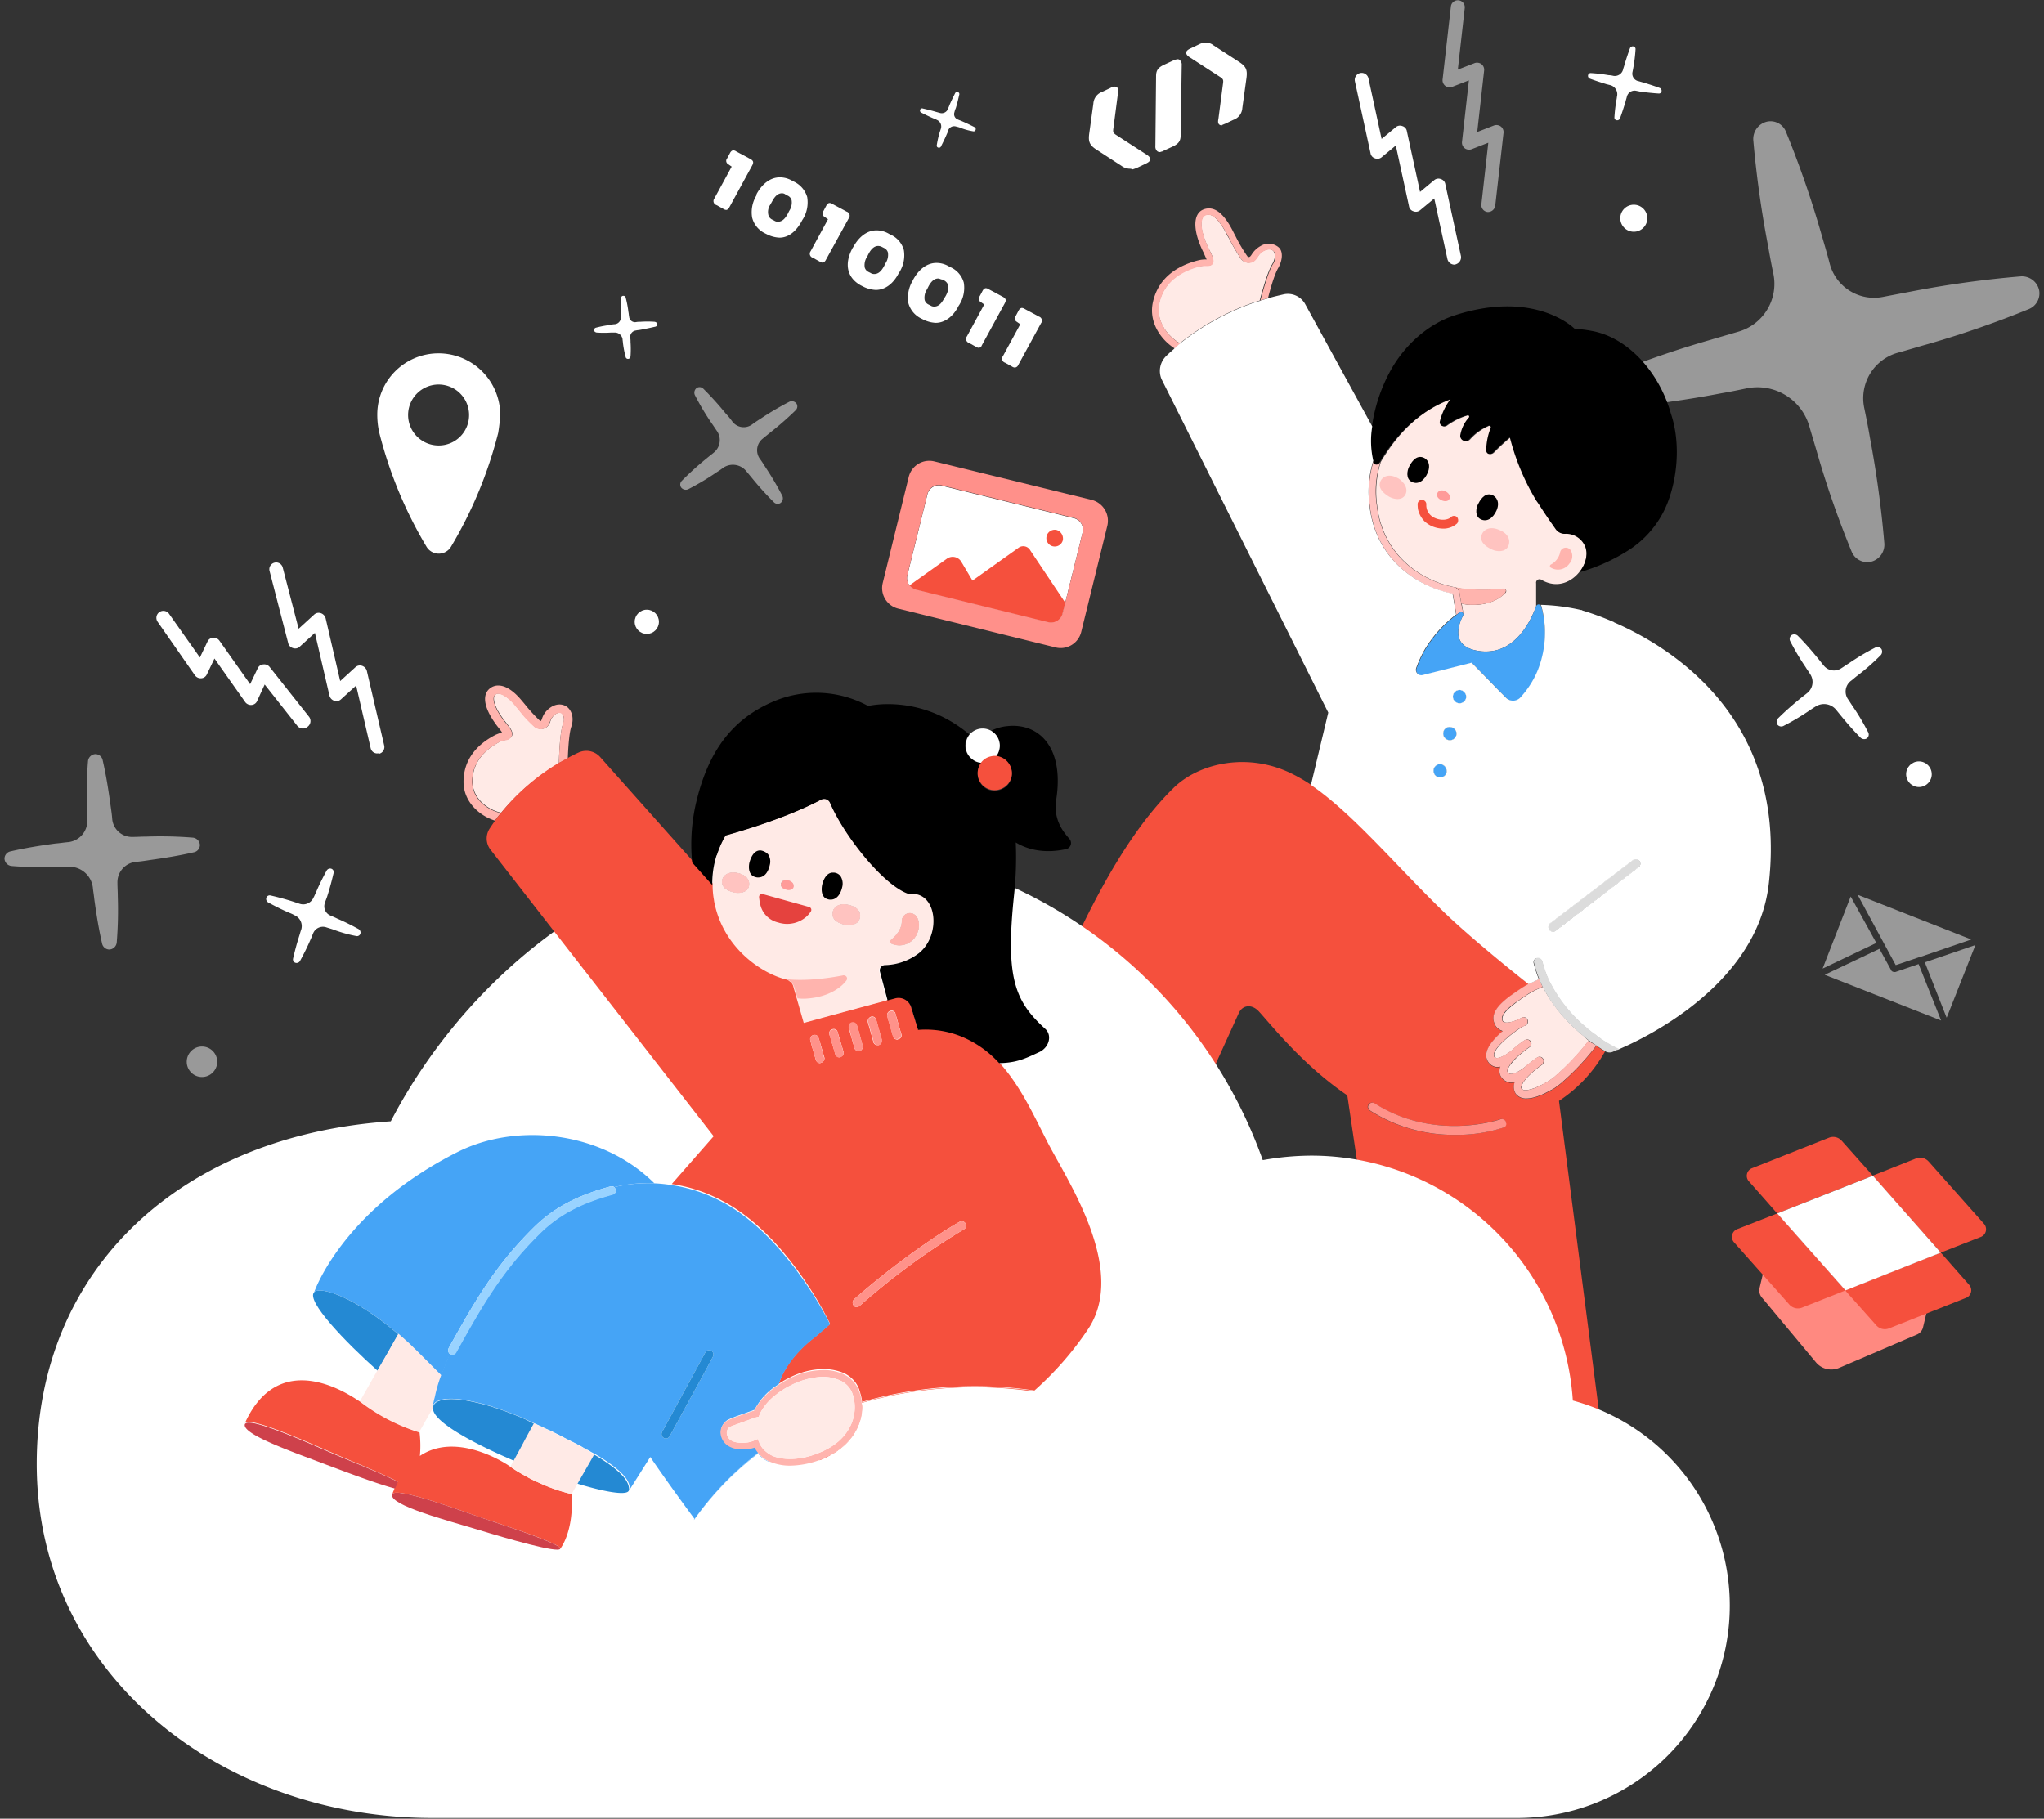 <svg xmlns="http://www.w3.org/2000/svg" id="prefix__main-illustration" width="590" height="525" viewBox="0 0 590 525">
    <rect x="0" y="0" width="590" height="525" fill="#333333" stroke="none"/>
    <defs>
        <clipPath id="prefix__clip-path">
            <path id="prefix__사각형_306" d="M0 0H590V525H0z" data-name="사각형 306"/>
        </clipPath>
        <style>
            .prefix__cls-2{fill:#fff}.prefix__cls-3{opacity:.5}.prefix__cls-5{fill:#f5503d}.prefix__cls-6{fill:none}.prefix__cls-8{fill:#ffeae6}.prefix__cls-9{fill:#ffb4ae}.prefix__cls-10{fill:#ff9b99}.prefix__cls-11{fill:#ffc3c0}.prefix__cls-12{fill:#45a4f6}.prefix__cls-13{fill:#ff928a}.prefix__cls-14{fill:#dcdcdc}.prefix__cls-15{fill:#2489d3}.prefix__cls-16{fill:#ce414b}
        </style>
    </defs>
    <g id="prefix__그룹_1258" data-name="그룹 1258">
        <g id="prefix__그룹_1140" data-name="그룹 1140">
            <path id="prefix__패스_1128" d="M419.8 76.4a2.106 2.106 0 0 1-2-1.6L414 57.3l-4.1 3.4a1.877 1.877 0 0 1-1.9.3 1.828 1.828 0 0 1-1.3-1.5L402.9 42l-4.1 3.4a1.877 1.877 0 0 1-1.9.3 1.828 1.828 0 0 1-1.3-1.5l-4.5-20.7a2 2 0 1 1 3.9-.9l3.8 17.5 4.1-3.4a1.877 1.877 0 0 1 1.9-.3 1.828 1.828 0 0 1 1.3 1.5l3.8 17.5L414 52a1.877 1.877 0 0 1 1.9-.3 1.828 1.828 0 0 1 1.3 1.5l4.5 20.7a2.122 2.122 0 0 1-1.5 2.4.6.6 0 0 1-.4.1z" class="prefix__cls-2" data-name="패스 1128"/>
        </g>
        <g id="prefix__그룹_1141" class="prefix__cls-3" data-name="그룹 1141">
            <path id="prefix__패스_1129" d="M429.6 61.2h-.2a2.017 2.017 0 0 1-1.8-2.2l2-17.8-4.9 1.9a2.091 2.091 0 0 1-1.9-.3 2.055 2.055 0 0 1-.8-1.8l2-17.8-4.9 1.9a2.091 2.091 0 0 1-1.9-.3 2.055 2.055 0 0 1-.8-1.8l2.4-21.1a2.01 2.01 0 1 1 4 .4l-2 17.8 4.9-1.9a2.142 2.142 0 0 1 1.9.3 2.055 2.055 0 0 1 .8 1.8l-2 17.8 4.9-1.9a2.142 2.142 0 0 1 1.9.3 2.055 2.055 0 0 1 .8 1.8l-2.4 21.1a2.127 2.127 0 0 1-2 1.8z" class="prefix__cls-2" data-name="패스 1129"/>
        </g>
        <g id="prefix__그룹_1142" data-name="그룹 1142">
            <circle id="prefix__타원_21" cx="3.9" cy="3.9" r="3.9" class="prefix__cls-2" data-name="타원 21" transform="translate(467.7 59.1)"/>
        </g>
        <g id="prefix__그룹_1143" data-name="그룹 1143">
            <path id="prefix__패스_1130" d="M478.8 27a.76.76 0 0 0 .8-.6.876.876 0 0 0-.5-1c-1.6-.6-3.2-1.1-4.8-1.6-.5-.1-1-.3-1.5-.4a2.21 2.21 0 0 1-1.6-2.5c.1-.5.2-1 .3-1.6a44.294 44.294 0 0 0 .6-5.1.76.76 0 0 0-.6-.8.877.877 0 0 0-1 .5c-.6 1.6-1.1 3.2-1.6 4.8-.1.5-.3.9-.4 1.4a2.471 2.471 0 0 1-2.8 1.8 6.752 6.752 0 0 0-1.4-.2 44.29 44.29 0 0 0-5.1-.6.76.76 0 0 0-.8.6.876.876 0 0 0 .5 1c1.6.6 3.2 1.1 4.8 1.6l1.2.3a2.731 2.731 0 0 1 1.9 3c-.1.4-.1.8-.2 1.2a44.294 44.294 0 0 0-.6 5.1.76.76 0 0 0 .6.8.877.877 0 0 0 1-.5c.6-1.6 1.1-3.2 1.6-4.8.1-.5.3-1 .4-1.5a2.3 2.3 0 0 1 2.6-1.7l1.5.3c1.7.2 3.4.4 5.1.5z" class="prefix__cls-2" data-name="패스 1130"/>
        </g>
        <g id="prefix__그룹_1149" class="prefix__cls-3" data-name="그룹 1149">
            <g id="prefix__그룹_1148" data-name="그룹 1148">
                <g id="prefix__그룹_1144" data-name="그룹 1144">
                    <path id="prefix__패스_1131" d="M534.2 258.8l7.4 13.4-15.5 7.4z" class="prefix__cls-2" data-name="패스 1131"/>
                </g>
                <g id="prefix__그룹_1145" data-name="그룹 1145">
                    <path id="prefix__패스_1132" d="M526.7 281.4l15.8-7.5 3.4 6.2c.1.3.4.4.7.5h.5l6.7-2.3 6.5 16.3z" class="prefix__cls-2" data-name="패스 1132"/>
                </g>
                <g id="prefix__그룹_1146" data-name="그룹 1146">
                    <path id="prefix__패스_1133" d="M536.2 258.3l32.8 12.9-14.9 5.1h-.1l-6.8 2.3z" class="prefix__cls-2" data-name="패스 1133"/>
                </g>
                <g id="prefix__그룹_1147" data-name="그룹 1147">
                    <path id="prefix__패스_1134" d="M555.6 277.8l14.6-5-8.3 21z" class="prefix__cls-2" data-name="패스 1134"/>
                </g>
            </g>
        </g>
        <g id="prefix__그룹_1156" data-name="그룹 1156">
            <g id="prefix__그룹_1150" data-name="그룹 1150">
                <path id="prefix__패스_1135" d="M532.7 372.5L513 350.3l-5.1 21.5a3.185 3.185 0 0 0 .7 2.8l15.6 18.7a5.749 5.749 0 0 0 6.6 1.6l22.4-9.6a3.01 3.01 0 0 0 1.9-2.2l5.1-21.5z" data-name="패스 1135" style="fill:#ff8980"/>
            </g>
            <g id="prefix__그룹_1151" data-name="그룹 1151">
                <path id="prefix__패스_1136" d="M560.2 361.6l-19.7-22.2 12.6-5a3.29 3.29 0 0 1 3.6.9l15.9 17.9a2.381 2.381 0 0 1-.9 3.9z" class="prefix__cls-5" data-name="패스 1136"/>
            </g>
            <g id="prefix__그룹_1152" data-name="그룹 1152">
                <path id="prefix__패스_1137" d="M513 350.3l19.7 22.2-12.6 5a3.29 3.29 0 0 1-3.6-.9l-15.9-17.9a2.381 2.381 0 0 1 .9-3.9z" class="prefix__cls-5" data-name="패스 1137"/>
            </g>
            <g id="prefix__그룹_1153" data-name="그룹 1153">
                <path id="prefix__패스_1138" d="M513 350.3l27.6-10.9-9-10.1a3.29 3.29 0 0 0-3.6-.9l-22.2 8.8a2.359 2.359 0 0 0-.9 3.9z" class="prefix__cls-5" data-name="패스 1138"/>
            </g>
            <g id="prefix__그룹_1154" data-name="그룹 1154">
                <path id="prefix__패스_1139" d="M560.2 361.6l-27.6 10.9 9 10.1a3.29 3.29 0 0 0 3.6.9l22.2-8.8a2.359 2.359 0 0 0 .9-3.9z" class="prefix__cls-5" data-name="패스 1139"/>
            </g>
            <g id="prefix__그룹_1155" data-name="그룹 1155">
                <path id="prefix__패스_1140" d="M540.6 339.4L513 350.3l19.7 22.2 27.5-10.9z" class="prefix__cls-2" data-name="패스 1140"/>
            </g>
        </g>
        <g id="prefix__그룹_1157" data-name="그룹 1157">
            <circle id="prefix__타원_22" cx="3.7" cy="3.7" r="3.7" class="prefix__cls-2" data-name="타원 22" transform="translate(550.2 219.8)"/>
        </g>
        <g id="prefix__그룹_1158" data-name="그룹 1158">
            <path id="prefix__패스_1141" d="M542.9 189.1a1.514 1.514 0 0 0 .2-1.7 1.4 1.4 0 0 0-1.9-.4 68.69 68.69 0 0 0-7.4 4.4c-.8.5-1.5 1-2.3 1.5a3.781 3.781 0 0 1-5.1-.8c-.6-.7-1.1-1.4-1.7-2.1-1.8-2.2-3.7-4.4-5.8-6.5a1.514 1.514 0 0 0-1.7-.2 1.4 1.4 0 0 0-.4 1.9 68.673 68.673 0 0 0 4.4 7.4c.4.7.9 1.3 1.3 2a4.07 4.07 0 0 1-.9 5.5c-.6.5-1.3 1-1.9 1.5-2.2 1.8-4.4 3.7-6.5 5.8a1.514 1.514 0 0 0-.2 1.7 1.4 1.4 0 0 0 1.9.4 68.69 68.69 0 0 0 7.4-4.4c.6-.4 1.2-.8 1.7-1.1a4.512 4.512 0 0 1 6 .9c.4.5.9 1.1 1.3 1.6 1.8 2.2 3.7 4.4 5.8 6.5a1.514 1.514 0 0 0 1.7.2 1.4 1.4 0 0 0 .4-1.9 68.673 68.673 0 0 0-4.4-7.4c-.5-.7-.9-1.4-1.4-2.1a3.876 3.876 0 0 1 .8-5.2c.7-.5 1.3-1.1 2-1.6a65.548 65.548 0 0 0 6.7-5.9z" class="prefix__cls-2" data-name="패스 1141"/>
        </g>
        <g id="prefix__그룹_1160" class="prefix__cls-3" data-name="그룹 1160">
            <g id="prefix__그룹_1159" data-name="그룹 1159">
                <path id="prefix__패스_1142" d="M585.7 89.2a4.9 4.9 0 0 0 2.9-5.4 5.084 5.084 0 0 0-5.5-4 298.448 298.448 0 0 0-30.1 4.1c-3.1.6-6.3 1.2-9.4 1.8a13.237 13.237 0 0 1-15.4-9.4c-.8-3.1-1.7-6.1-2.6-9.2A286.489 286.489 0 0 0 515.5 38a4.784 4.784 0 0 0-5.4-2.9 5.15 5.15 0 0 0-4 5.5 298.556 298.556 0 0 0 4.2 30.1c.5 2.8 1 5.6 1.6 8.4a14.365 14.365 0 0 1-10.3 16.7c-2.7.8-5.5 1.6-8.2 2.4a286.485 286.485 0 0 0-29.1 10.1 4.784 4.784 0 0 0-2.9 5.4 5.15 5.15 0 0 0 5.5 4 298.566 298.566 0 0 0 30.1-4.2c2.4-.4 4.8-.9 7.2-1.4a15.588 15.588 0 0 1 18.1 11.1c.7 2.4 1.4 4.7 2.1 7.1a276.564 276.564 0 0 0 10.1 29 4.9 4.9 0 0 0 5.4 2.9 5.084 5.084 0 0 0 4-5.5 298.448 298.448 0 0 0-4.1-30.1c-.5-3-1.1-6-1.7-8.9a13.623 13.623 0 0 1 9.8-15.9c2.9-.8 5.8-1.7 8.7-2.5a286.49 286.49 0 0 0 29.1-10.1z" class="prefix__cls-2" data-name="패스 1142"/>
            </g>
        </g>
        <g id="prefix__그룹_1161" data-name="그룹 1161">
            <path id="prefix__패스_1143" d="M108.9 217.5a1.927 1.927 0 0 1-1.9-1.5l-4.2-18.1-4.4 4a1.913 1.913 0 0 1-1.9.4 2.118 2.118 0 0 1-1.4-1.5l-4.2-18.1-4.4 4a1.866 1.866 0 0 1-1.9.4 1.98 1.98 0 0 1-1.4-1.4l-5.4-20.9a1.965 1.965 0 0 1 3.8-1l4.6 17.7 4.5-4.1a1.913 1.913 0 0 1 1.9-.4 2.118 2.118 0 0 1 1.4 1.5l4.2 18.1 4.4-4a1.913 1.913 0 0 1 1.9-.4 2.118 2.118 0 0 1 1.4 1.5l5 21.5a1.986 1.986 0 0 1-1.5 2.4.507.507 0 0 0-.5-.1z" class="prefix__cls-2" data-name="패스 1143"/>
        </g>
        <g id="prefix__그룹_1162" data-name="그룹 1162">
            <path id="prefix__패스_1144" d="M87.4 210.3a2.088 2.088 0 0 1-1.6-.8l-9.4-11.9-2.2 4.8a1.878 1.878 0 0 1-1.6 1.1 2.055 2.055 0 0 1-1.8-.8l-8.9-12.6-2.2 4.6a1.878 1.878 0 0 1-1.6 1.1 2.055 2.055 0 0 1-1.8-.8l-10.8-15.5a2.011 2.011 0 1 1 3.3-2.3l8.9 12.6 2.2-4.6a1.878 1.878 0 0 1 1.6-1.1 2.055 2.055 0 0 1 1.8.8l8.9 12.6 2.2-4.6a1.878 1.878 0 0 1 1.6-1.1 1.986 1.986 0 0 1 1.8.7l11.4 14.4a2.031 2.031 0 0 1-.3 2.8 2.086 2.086 0 0 1-1.5.6z" class="prefix__cls-2" data-name="패스 1144"/>
        </g>
        <g id="prefix__그룹_1163" data-name="그룹 1163">
            <circle id="prefix__타원_23" cx="3.5" cy="3.5" r="3.5" class="prefix__cls-2" data-name="타원 23" transform="translate(183.2 176)"/>
        </g>
        <g id="prefix__그룹_1165" class="prefix__cls-3" data-name="그룹 1165">
            <g id="prefix__그룹_1164" data-name="그룹 1164">
                <path id="prefix__패스_1145" d="M229.7 118.4a1.513 1.513 0 0 0 .2-1.9 1.685 1.685 0 0 0-2.1-.5 86.082 86.082 0 0 0-8.3 4.9c-.8.5-1.7 1.1-2.5 1.7a4.1 4.1 0 0 1-5.6-.9 21.1 21.1 0 0 0-1.9-2.3 87.99 87.99 0 0 0-6.5-7.2 1.513 1.513 0 0 0-1.9-.2 1.685 1.685 0 0 0-.5 2.1 74.006 74.006 0 0 0 4.9 8.2c.5.7 1 1.5 1.5 2.2a4.625 4.625 0 0 1-.9 6.1c-.7.6-1.4 1.1-2.1 1.7a87.991 87.991 0 0 0-7.2 6.5 1.513 1.513 0 0 0-.2 1.9 1.685 1.685 0 0 0 2.1.5 74.006 74.006 0 0 0 8.2-4.9 21.411 21.411 0 0 0 1.9-1.3 4.967 4.967 0 0 1 6.6 1l1.5 1.8a87.991 87.991 0 0 0 6.5 7.2 1.513 1.513 0 0 0 1.9.2 1.685 1.685 0 0 0 .5-2.1 86.085 86.085 0 0 0-4.9-8.3c-.5-.8-1-1.6-1.6-2.4a4.246 4.246 0 0 1 .9-5.8c.7-.6 1.5-1.2 2.2-1.8a87.955 87.955 0 0 0 7.3-6.4z" class="prefix__cls-2" data-name="패스 1145"/>
            </g>
        </g>
        <g id="prefix__그룹_1167" class="prefix__cls-3" data-name="그룹 1167">
            <g id="prefix__그룹_1166" data-name="그룹 1166">
                <path id="prefix__패스_1146" d="M56.1 246a2.159 2.159 0 0 0 1.6-2.1 2.258 2.258 0 0 0-2.1-2.1 116.347 116.347 0 0 0-13.2-.3c-1.4 0-2.8.1-4.1.1a5.7 5.7 0 0 1-5.9-5.1c-.1-1.4-.3-2.7-.5-4.1-.6-4.4-1.3-8.8-2.3-13.1a2.159 2.159 0 0 0-2.1-1.6 2.258 2.258 0 0 0-2.1 2.1 116.344 116.344 0 0 0-.3 13.2c0 1.2.1 2.5.1 3.7a6.16 6.16 0 0 1-5.5 6.4c-1.2.1-2.4.3-3.7.4-4.4.6-8.8 1.3-13.1 2.3a2.159 2.159 0 0 0-1.6 2.1 2.258 2.258 0 0 0 2.1 2.1 116.347 116.347 0 0 0 13.2.3c1.1 0 2.1 0 3.2-.1a6.855 6.855 0 0 1 7 6c.1 1.1.3 2.1.4 3.2.6 4.4 1.3 8.8 2.3 13.1a2.159 2.159 0 0 0 2.1 1.6 2.258 2.258 0 0 0 2.1-2.1 116.343 116.343 0 0 0 .3-13.2c0-1.3-.1-2.6-.1-3.9a5.916 5.916 0 0 1 5.3-6.1c1.3-.1 2.6-.3 3.9-.5 4.3-.6 8.7-1.3 13-2.3z" class="prefix__cls-2" data-name="패스 1146"/>
            </g>
        </g>
        <g id="prefix__그룹_1168" data-name="그룹 1168">
            <path id="prefix__패스_1147" d="M102.8 270.2a1.02 1.02 0 0 0 1.2-.6 1.15 1.15 0 0 0-.5-1.4c-2-1.1-4-2.1-6.1-3-.6-.3-1.3-.6-2-.9a2.881 2.881 0 0 1-1.6-3.7c.2-.7.5-1.3.7-2q1.05-3.3 1.8-6.6a1.02 1.02 0 0 0-.6-1.2 1.15 1.15 0 0 0-1.4.5c-1.1 2-2.1 4-3 6.1-.3.6-.5 1.2-.8 1.7a3.236 3.236 0 0 1-4 1.8l-1.8-.6q-3.3-1.05-6.6-1.8a1.02 1.02 0 0 0-1.2.6 1.15 1.15 0 0 0 .5 1.4c2 1.1 4 2.1 6.1 3a10.092 10.092 0 0 1 1.5.7 3.408 3.408 0 0 1 1.9 4.3c-.2.5-.3 1-.5 1.6q-1.05 3.3-1.8 6.6a1.02 1.02 0 0 0 .6 1.2 1.15 1.15 0 0 0 1.4-.5c1.1-2 2.1-4 3-6.1.3-.6.5-1.2.8-1.9a3.045 3.045 0 0 1 3.8-1.7c.6.2 1.3.4 1.9.6a39.31 39.31 0 0 0 6.7 1.9z" class="prefix__cls-2" data-name="패스 1147"/>
        </g>
        <g id="prefix__그룹_1169" data-name="그룹 1169">
            <path id="prefix__패스_1148" d="M189.2 94.3a.666.666 0 0 0 .5-.7c0-.4-.3-.6-.7-.7a29.438 29.438 0 0 0-4.2 0 5.7 5.7 0 0 0-1.3.1 1.714 1.714 0 0 1-1.9-1.6c-.1-.4-.1-.9-.2-1.3a31.048 31.048 0 0 0-.8-4.2.666.666 0 0 0-.7-.5c-.4 0-.6.3-.7.7a29.436 29.436 0 0 0 0 4.2v1.2a1.925 1.925 0 0 1-1.8 2.1 5.019 5.019 0 0 0-1.2.2 31.049 31.049 0 0 0-4.2.8.666.666 0 0 0-.5.7c0 .4.3.6.7.7a29.438 29.438 0 0 0 4.2 0h1a2.26 2.26 0 0 1 2.3 1.9c0 .3.1.7.1 1a31.048 31.048 0 0 0 .8 4.2.666.666 0 0 0 .7.5c.4 0 .6-.3.7-.7a29.436 29.436 0 0 0 0-4.2 6.151 6.151 0 0 0-.1-1.3 1.883 1.883 0 0 1 1.7-2c.4-.1.8-.1 1.3-.2 1.6-.3 3-.6 4.3-.9z" class="prefix__cls-2" data-name="패스 1148"/>
        </g>
        <g id="prefix__그룹_1170" data-name="그룹 1170">
            <path id="prefix__패스_1149" d="M280.9 37.9a.569.569 0 0 0 .7-.4.63.63 0 0 0-.3-.8c-1.2-.6-2.4-1.2-3.6-1.7-.4-.2-.8-.3-1.2-.5a1.632 1.632 0 0 1-1-2.1 5.639 5.639 0 0 1 .4-1.2c.4-1.3.7-2.6 1-3.9a.569.569 0 0 0-.4-.7.63.63 0 0 0-.8.3c-.6 1.2-1.2 2.4-1.7 3.6-.1.3-.3.7-.4 1a1.912 1.912 0 0 1-2.3 1.1c-.4-.1-.7-.2-1.1-.3-1.3-.4-2.6-.7-3.9-1a.569.569 0 0 0-.7.4.63.63 0 0 0 .3.8c1.2.6 2.4 1.2 3.6 1.7a3.552 3.552 0 0 1 .9.4 2.059 2.059 0 0 1 1.2 2.5l-.3.9a27.435 27.435 0 0 0-.9 3.9.569.569 0 0 0 .4.7.63.63 0 0 0 .8-.3c.6-1.2 1.2-2.4 1.7-3.6a4.874 4.874 0 0 0 .4-1.1 1.845 1.845 0 0 1 2.2-1.1c.4.1.8.2 1.1.3a17.387 17.387 0 0 0 3.9 1.1z" class="prefix__cls-2" data-name="패스 1149"/>
        </g>
        <g id="prefix__그룹_1172" data-name="그룹 1172">
            <g id="prefix__그룹_1171" data-name="그룹 1171">
                <path id="prefix__패스_1150" d="M126.6 102a17.669 17.669 0 0 0-17.7 17.7 23.278 23.278 0 0 0 .6 5.3 122.957 122.957 0 0 0 13.6 32.8 4.124 4.124 0 0 0 7.1 0 122.957 122.957 0 0 0 13.6-32.8 50.094 50.094 0 0 0 .6-5.3 17.819 17.819 0 0 0-17.8-17.7zm0 26.6a8.8 8.8 0 1 1 8.8-8.8 8.749 8.749 0 0 1-8.8 8.8z" class="prefix__cls-2" data-name="패스 1150"/>
            </g>
        </g>
        <g id="prefix__그룹_1176" data-name="그룹 1176">
            <g id="prefix__그룹_1174" data-name="그룹 1174">
                <g id="prefix__그룹_1173" data-name="그룹 1173">
                    <path id="prefix__패스_1151" d="M302.6 179.6l-38.2-9.4a3.406 3.406 0 0 1-2.5-4.1l5.8-23.4a3.406 3.406 0 0 1 4.1-2.5l38.2 9.4a3.406 3.406 0 0 1 2.5 4.1l-5.8 23.4a3.288 3.288 0 0 1-4.1 2.5z" class="prefix__cls-2" data-name="패스 1151"/>
                </g>
            </g>
            <g id="prefix__그룹_1175" data-name="그룹 1175">
                <path id="prefix__패스_1152" d="M310 149.6l-38.2-9.4a3.36 3.36 0 0 0-4.1 2.5l-5.8 23.4a3.618 3.618 0 0 0 .6 2.9l10.8-7.7a2.89 2.89 0 0 1 4.2.9l3.2 5.4 13.2-9.4a2.319 2.319 0 0 1 3.5.7l10 15.2 5-20.2a3.348 3.348 0 0 0-2.4-4.3zm-3.2 6.4a2.413 2.413 0 1 1-1.8-2.9 2.493 2.493 0 0 1 1.8 2.9z" class="prefix__cls-6" data-name="패스 1152"/>
                <path id="prefix__패스_1153" d="M307.5 174l-.8 3.2a3.406 3.406 0 0 1-4.1 2.5l-38.2-9.4a3.63 3.63 0 0 1-1.9-1.3l10.8-7.7a2.89 2.89 0 0 1 4.2.9l3.2 5.4 13.2-9.4a2.319 2.319 0 0 1 3.5.7z" class="prefix__cls-5" data-name="패스 1153"/>
                <path id="prefix__패스_1154" d="M305 153a2.414 2.414 0 1 0 1.8 2.9 2.606 2.606 0 0 0-1.8-2.9z" class="prefix__cls-5" data-name="패스 1154"/>
                <path id="prefix__패스_1155" d="M315.1 144.3l-45.4-11.1a6.107 6.107 0 0 0-7.4 4.5l-7.5 30.6a6.107 6.107 0 0 0 4.5 7.4l45.4 11.2a6.107 6.107 0 0 0 7.4-4.5l7.5-30.5a6.221 6.221 0 0 0-4.5-7.6zm-2.6 9.4l-5 20.2-.8 3.2a3.406 3.406 0 0 1-4.1 2.5l-38.2-9.4a3.63 3.63 0 0 1-1.9-1.3 3.277 3.277 0 0 1-.6-2.9l5.8-23.4a3.406 3.406 0 0 1 4.1-2.5l38.2 9.4a3.51 3.51 0 0 1 2.5 4.2z" data-name="패스 1155" style="fill:#ff908a"/>
            </g>
        </g>
        <g id="prefix__그룹_1178" class="prefix__cls-3" data-name="그룹 1178">
            <g id="prefix__그룹_1177" data-name="그룹 1177">
                <circle id="prefix__타원_24" cx="4.4" cy="4.4" r="4.4" class="prefix__cls-2" data-name="타원 24" transform="translate(53.9 302.1)"/>
            </g>
        </g>
        <g id="prefix__그룹_1210" data-name="그룹 1210">
            <g id="prefix__그룹_1179" data-name="그룹 1179">
                <path id="prefix__패스_1156" d="M367.2 76.3c-1.3 2.1-2.8 7.5-3.6 10.5-.2 0-.3.1-.5.1a72.526 72.526 0 0 0-22.3 12c-.1.1-.2.1-.2.2-3.6-2-7.1-6.5-6-11.7 1.5-6.6 7-9.4 11.4-10.5a7.5 7.5 0 0 1 2-.2c.8 0 1.5 0 2-.7.5-.8.1-1.9-1.1-4.2-2.6-5.3-2.6-8.8-1.2-9.6a1.689 1.689 0 0 1 1-.3 1.268 1.268 0 0 1 .6.1c1.3.4 2.9 2.1 4.3 4.7.5.9.8 1.6 1.2 2.2a54.508 54.508 0 0 0 3.4 5.8 2.654 2.654 0 0 0 1.9 1.1 2.7 2.7 0 0 0 2.1-.7 8.745 8.745 0 0 0 .8-1 5.492 5.492 0 0 1 1.7-1.7c1.2-.6 2.3-.6 2.9.1.5.8.6 2.1-.4 3.8z" class="prefix__cls-8" data-name="패스 1156"/>
            </g>
            <g id="prefix__그룹_1180" data-name="그룹 1180">
                <path id="prefix__패스_1157" d="M369 77.3c-1 1.6-2.2 5.6-3 8.8-.4.1-.7.2-1.1.3a4.874 4.874 0 0 0-1.1.4c.8-3 2.3-8.4 3.6-10.5 1-1.6.9-3 .3-3.7s-1.7-.7-2.9-.1a3.984 3.984 0 0 0-1.7 1.7 7.008 7.008 0 0 1-.8 1 2.582 2.582 0 0 1-2.1.7 2.865 2.865 0 0 1-1.9-1.1 54.507 54.507 0 0 1-3.4-5.8 16.367 16.367 0 0 0-1.2-2.2c-1.4-2.6-3-4.3-4.3-4.7-.2 0-.4-.1-.6-.1a2.236 2.236 0 0 0-1 .3c-1.4.8-1.4 4.3 1.2 9.6 1.1 2.3 1.6 3.4 1.1 4.2-.4.7-1.2.7-2 .7a7.5 7.5 0 0 0-2 .2c-4.4 1.2-10 3.9-11.4 10.5-1.1 5.2 2.4 9.7 6 11.7a43125233379415.66 43125233379415.66 0 0 0-1.6 1.4c-4-2.5-7.6-7.6-6.3-13.4 1.7-7.6 7.9-10.7 12.9-12a8.354 8.354 0 0 1 2.5-.3h.1c-.2-.4-.5-1.1-.9-2-3-6-3.1-10.7-.5-12.2a4.191 4.191 0 0 1 3.1-.4c1.9.5 3.8 2.5 5.5 5.7.5.9.8 1.6 1.2 2.3a43.392 43.392 0 0 0 3.3 5.6c.1.2.3.2.4.3a.646.646 0 0 0 .5-.2 4.233 4.233 0 0 0 .5-.7 7.087 7.087 0 0 1 2.5-2.3 4.437 4.437 0 0 1 5.3.5c1.2 1.2 1 3.6-.2 5.8z" class="prefix__cls-9" data-name="패스 1157"/>
            </g>
            <g id="prefix__그룹_1181" data-name="그룹 1181">
                <path id="prefix__패스_1158" d="M439.1 304.3l-.1.1c-.2.2-.6.5-1.1 1a4.264 4.264 0 0 1 1.2-1.1z" class="prefix__cls-5" data-name="패스 1158"/>
            </g>
            <g id="prefix__그룹_1182" data-name="그룹 1182">
                <path id="prefix__패스_1159" d="M405.6 142.9c-1.1 1.8-3.5 1.1-4.6.5-1-.6-3.4-2.2-2.6-4.3.6-1.6 2.5-2.4 4.8-1.2a3.978 3.978 0 0 1 1.6 1.2l1.1 1.9a2.588 2.588 0 0 1-.3 1.9z" class="prefix__cls-2" data-name="패스 1159"/>
                <path id="prefix__패스_1160" d="M423.2 201.4a1.924 1.924 0 1 1-1.6-2.2 1.982 1.982 0 0 1 1.6 2.2z" class="prefix__cls-2" data-name="패스 1160"/>
            </g>
            <g id="prefix__그룹_1183" data-name="그룹 1183">
                <path id="prefix__패스_1161" d="M444.8 167.3a1 1 0 0 0-1.4 1.1v6.6c-1.4 3.9-5 11.3-11.9 12.8a12.823 12.823 0 0 1-4.8.1c-7.6-1.2-6.1-6.9-4.4-10.2a.9.9 0 0 0 .1-.5s-.2-1.5-.5-3a8.718 8.718 0 0 0 2.5.4c7.1.3 10-3.4 10.2-3.5a.783.783 0 0 0 .1-.8.806.806 0 0 0-.9-.3 49.576 49.576 0 0 1-12-.1 15.692 15.692 0 0 1-1.6-.3.6.6 0 0 0-.4-.1c-9.3-1.8-20.7-9.1-22.3-23.7a28.047 28.047 0 0 1 1.1-12.5c.5-.9 1.1-1.8 1.7-2.7 4.3-6.5 10.3-12.4 18.7-15.4a15.144 15.144 0 0 0-3.1 6.5 1.157 1.157 0 0 0 1.9 1.1 20.262 20.262 0 0 1 5.9-2.9c.6-.2.8.4.6.6a10.123 10.123 0 0 0-2.5 5.2 1.478 1.478 0 0 0 2.6 1.1 15.559 15.559 0 0 1 5.5-3.9.509.509 0 0 1 .7.6 20.238 20.238 0 0 0-1.3 6.5c.1 1.1 1.2 1.5 2.1.5a57.214 57.214 0 0 1 4.7-4.3 70.545 70.545 0 0 0 7.7 18.4 1.381 1.381 0 0 0 .3.4l.6.9a79.6 79.6 0 0 0 4.5 6.8 3.33 3.33 0 0 0 2.9 1.3 5.9 5.9 0 0 1 5.7 3.8c1.7 5.1-5.2 14.2-13 9.5z" class="prefix__cls-8" data-name="패스 1161"/>
            </g>
            <g id="prefix__그룹_1184" data-name="그룹 1184">
                <path id="prefix__패스_1162" d="M453 162.7a4 4 0 0 1-5.3 1.2.519.519 0 0 1-.1-.9 5.3 5.3 0 0 0 2.7-3.4 1.681 1.681 0 0 1 3.1-.7 3.239 3.239 0 0 1-.4 3.8z" class="prefix__cls-9" data-name="패스 1162"/>
            </g>
            <g id="prefix__그룹_1185" data-name="그룹 1185">
                <path id="prefix__패스_1163" d="M418.4 144c-.4.9-1.6.7-2.1.5s-1.7-.8-1.5-1.9c.2-.8 1-1.3 2.2-.9 1.1.5 1.8 1.4 1.4 2.3z" class="prefix__cls-10" data-name="패스 1163"/>
            </g>
            <g id="prefix__그룹_1186" data-name="그룹 1186">
                <path id="prefix__패스_1164" d="M435.4 157.6c-.9 2-3.5 1.6-4.6 1.1s-3.7-1.8-3.2-4c.4-1.7 2.2-2.8 4.7-1.9 2.7.9 3.9 2.8 3.1 4.8z" class="prefix__cls-11" data-name="패스 1164"/>
            </g>
            <g id="prefix__그룹_1187" data-name="그룹 1187">
                <path id="prefix__패스_1165" d="M405.6 142.9c-1.1 1.8-3.5 1.1-4.6.5-1-.6-3.4-2.2-2.6-4.3.6-1.6 2.5-2.4 4.8-1.2a3.978 3.978 0 0 1 1.6 1.2 3.768 3.768 0 0 1 1.1 1.9 2.588 2.588 0 0 1-.3 1.9z" class="prefix__cls-11" data-name="패스 1165"/>
            </g>
            <g id="prefix__그룹_1188" data-name="그룹 1188">
                <path id="prefix__패스_1166" d="M412.1 136.5c-1 2.3-2.8 3.5-4.6 2.6s-1.3-3.3-.8-4.3 1.8-3.4 3.9-2.8c1.5.4 2.5 2.1 1.5 4.5z" data-name="패스 1166"/>
            </g>
            <g id="prefix__그룹_1189" data-name="그룹 1189">
                <path id="prefix__패스_1167" d="M432 147.3c-1 2.3-2.8 3.5-4.6 2.6s-1.3-3.3-.8-4.3 1.8-3.4 3.9-2.8c1.5.5 2.5 2.2 1.5 4.5z" data-name="패스 1167"/>
            </g>
            <g id="prefix__그룹_1190" data-name="그룹 1190">
                <path id="prefix__패스_1168" d="M423.2 201.4a1.924 1.924 0 1 1-1.6-2.2 1.982 1.982 0 0 1 1.6 2.2z" class="prefix__cls-2" data-name="패스 1168"/>
                <path id="prefix__패스_1169" d="M417.6 222.8a1.924 1.924 0 1 1-1.6-2.2 2.168 2.168 0 0 1 1.6 2.2z" class="prefix__cls-2" data-name="패스 1169"/>
                <path id="prefix__패스_1170" d="M420.4 212.1a1.924 1.924 0 0 1-3.8-.6 1.812 1.812 0 0 1 2.2-1.6 1.9 1.9 0 0 1 1.6 2.2z" class="prefix__cls-2" data-name="패스 1170"/>
                <path id="prefix__패스_1171" d="M458.4 296.9a.1.1 0 0 1-.1-.1z" class="prefix__cls-2" data-name="패스 1171"/>
                <path id="prefix__패스_1172" d="M473.2 248.8c-.1.5-.2 1.1-.3 1.6l-24 18.3a1.077 1.077 0 0 1-.8.2 1.231 1.231 0 0 1-1-.5 1.388 1.388 0 0 1 .2-1.8l24-18.3a1.377 1.377 0 0 1 1.8.2c.1.2.1.2.1.3z" class="prefix__cls-2" data-name="패스 1172"/>
            </g>
            <g id="prefix__그룹_1191" data-name="그룹 1191">
                <path id="prefix__패스_1173" d="M434.5 171.1c-.1.2-3 3.8-10.2 3.5a9.348 9.348 0 0 1-2.5-.4c-.2-1.4-.5-2.7-.5-3a2.2 2.2 0 0 0-1.2-1.7 15.692 15.692 0 0 0 1.6.3 49.4 49.4 0 0 0 12 .1c.4 0 .7 0 .9.3.2.4 0 .6-.1.9z" class="prefix__cls-9" data-name="패스 1173"/>
            </g>
            <g id="prefix__그룹_1192" data-name="그룹 1192">
                <path id="prefix__패스_1174" d="M422.4 177.2a.721.721 0 0 0-1.1-.4 5.5 5.5 0 0 0-.9.7c-.1-.6-.9-5.4-1-5.9a.349.349 0 0 0-.1-.2c-9.9-1.9-22.2-9.7-23.9-25.4a29.878 29.878 0 0 1 1.1-12.9c0 .2.1.3.1.4a.961.961 0 0 0 .9.6 1.02 1.02 0 0 0 .8-.5c.1-.1.1-.2.2-.3a26.549 26.549 0 0 0-1.1 12.5c1.6 14.6 13 21.9 22.3 23.7.1 0 .3.1.4.1a2.2 2.2 0 0 1 1.2 1.7c0 .3.3 1.6.5 3 .3 1.4.6 2.9.6 2.9z" class="prefix__cls-11" data-name="패스 1174"/>
            </g>
            <g id="prefix__그룹_1193" data-name="그룹 1193">
                <path id="prefix__패스_1175" d="M481.9 143.6a28.675 28.675 0 0 1-11.3 14.9 53.055 53.055 0 0 1-14.7 6.7c1.8-2.2 2.5-5.1 1.7-7.3a5.986 5.986 0 0 0-5.7-3.8 3.185 3.185 0 0 1-2.9-1.4c-1.7-2.4-3.2-4.6-4.6-6.8l-.6-.9c-.1-.1-.2-.3-.3-.4a67.232 67.232 0 0 1-7.7-18.4 57.213 57.213 0 0 0-4.7 4.3c-.9 1-2.1.6-2.1-.5a17.869 17.869 0 0 1 1.3-6.5.509.509 0 0 0-.7-.6 15.559 15.559 0 0 0-5.5 3.9 1.485 1.485 0 0 1-2.6-1.1 10.123 10.123 0 0 1 2.5-5.2c.2-.2 0-.8-.6-.6a18.036 18.036 0 0 0-5.9 2.9 1.173 1.173 0 0 1-1.9-1.1 17.858 17.858 0 0 1 3.1-6.5c-8.3 3.1-14.3 9-18.7 15.4-.6.9-1.2 1.8-1.7 2.7-.1.1-.1.2-.2.3a1.02 1.02 0 0 1-.8.5.875.875 0 0 1-.9-.6c0-.1-.1-.3-.1-.4a25.262 25.262 0 0 1-.3-9.9 46.749 46.749 0 0 1 5.2-15.9c4.1-7.6 11-13.8 18.8-16.3 23.3-7.5 34.5 3.9 34.5 3.9a42.282 42.282 0 0 1 4.8.6c10.9 1.9 19.8 12.4 23 23.9 2.2 6.4 2.5 15.5-.4 24.2z" data-name="패스 1175"/>
            </g>
            <g id="prefix__그룹_1198" data-name="그룹 1198">
                <g id="prefix__그룹_1194" data-name="그룹 1194">
                    <path id="prefix__패스_1176" d="M445.9 185.7a28.766 28.766 0 0 1-1.9 7.8 26.248 26.248 0 0 1-5.2 8.1 2.892 2.892 0 0 1-3.8.1l-.6-.6-1.7-1.7-7.8-8-9.9 2.5-4.4 1.1a1.567 1.567 0 0 1-1.7-2.1 33.793 33.793 0 0 1 2.5-5.4 36.2 36.2 0 0 1 9-10c.3-.2.6-.5.9-.7a.743.743 0 0 1 1.1.4.9.9 0 0 1-.1.5c-1.7 3.4-3.2 9 4.4 10.2a12.7 12.7 0 0 0 4.8-.1c6.9-1.5 10.5-8.9 11.9-12.8 0-.1.1-.1.1-.2l.1-.1a.713.713 0 0 1 1.1.1c.1.1.1.2.2.3a30.264 30.264 0 0 1 1 10.6z" class="prefix__cls-12" data-name="패스 1176"/>
                </g>
                <g id="prefix__그룹_1195" data-name="그룹 1195">
                    <path id="prefix__패스_1177" d="M423.2 201.4a1.924 1.924 0 1 1-1.6-2.2 1.982 1.982 0 0 1 1.6 2.2z" class="prefix__cls-12" data-name="패스 1177"/>
                </g>
                <g id="prefix__그룹_1196" data-name="그룹 1196">
                    <path id="prefix__패스_1178" d="M420.4 212.1a1.924 1.924 0 0 1-3.8-.6 1.812 1.812 0 0 1 2.2-1.6 1.9 1.9 0 0 1 1.6 2.2z" class="prefix__cls-12" data-name="패스 1178"/>
                </g>
                <g id="prefix__그룹_1197" data-name="그룹 1197">
                    <path id="prefix__패스_1179" d="M417.6 222.8a1.924 1.924 0 1 1-1.6-2.2 2.168 2.168 0 0 1 1.6 2.2z" class="prefix__cls-12" data-name="패스 1179"/>
                </g>
            </g>
            <g id="prefix__그룹_1200" data-name="그룹 1200">
                <g id="prefix__그룹_1199" data-name="그룹 1199">
                    <path id="prefix__패스_1180" d="M450 317.8a40.886 40.886 0 0 0 13.3-14.3 20.154 20.154 0 0 1-2.5-1.6 68.921 68.921 0 0 1-10 10.7 11.318 11.318 0 0 1-1.3 1 7.608 7.608 0 0 1-1.9 1.2c-2.8 1.6-5.2 2.4-7 2.4a3.677 3.677 0 0 1-3.1-1.4 3.87 3.87 0 0 1-.3-3.3c-.3 0-.5.1-.8.1h-.4a3.717 3.717 0 0 1-2.6-1.5 3.121 3.121 0 0 1-.5-2.5 1.421 1.421 0 0 1 .2-.6 1.7 1.7 0 0 1-.7.1h-.5a3.289 3.289 0 0 1-2.4-1.6c-1.6-2.6.9-5.7 3.6-8.2.2-.2.5-.4.7-.6a.367.367 0 0 1-.3-.1 3.238 3.238 0 0 1-2-1.8c-1.5-3.1 1.2-5.8 4.4-8.2 1-.7 2-1.4 2.9-2l.3-.2a25.292 25.292 0 0 1 2.2-1.3c-9.6-7.6-18.9-15.5-24-20.4-14.1-13.6-26.5-28.8-38.8-37.1a48.562 48.562 0 0 0-5.3-3.1c-12.8-6.5-27.1-3.3-34.5 4-15.6 15.3-27.5 40.7-38.6 67.4 0 0 20.1 20.5 45.1 24.8l12.4-27.3c1.1-2.3 3.7-2.6 5.7-.5 3.1 3.3 12.6 15.5 25.6 24.3l15.8 106.6 58.7-1zm-16.1 7.7a43.777 43.777 0 0 1-14.1 2.1 44.889 44.889 0 0 1-24.4-7 1.8 1.8 0 0 1-.6-.9 1.077 1.077 0 0 1 .2-.8 1.188 1.188 0 0 1 1.7-.4c17.4 11.1 36.1 4.7 36.3 4.6a1.268 1.268 0 0 1 1.6.8c0 .2.1.3.1.5-.1.5-.3 1-.8 1.1z" class="prefix__cls-5" data-name="패스 1180"/>
                    <path id="prefix__패스_1181" d="M458.4 296.9a.1.1 0 0 1-.1-.1z" class="prefix__cls-5" data-name="패스 1181"/>
                </g>
            </g>
            <g id="prefix__그룹_1201" data-name="그룹 1201">
                <path id="prefix__패스_1182" d="M434.8 324.4a1.084 1.084 0 0 1-.8 1.1 43.777 43.777 0 0 1-14.1 2.1 44.889 44.889 0 0 1-24.4-7 1.8 1.8 0 0 1-.6-.9 1.077 1.077 0 0 1 .2-.8 1.188 1.188 0 0 1 1.7-.4c17.4 11.1 36.1 4.7 36.3 4.6a1.268 1.268 0 0 1 1.6.8c-.1.2.1.3.1.5z" class="prefix__cls-13" data-name="패스 1182"/>
            </g>
            <g id="prefix__그룹_1205" data-name="그룹 1205">
                <g id="prefix__그룹_1202" data-name="그룹 1202">
                    <path id="prefix__패스_1183" d="M458.2 296.8l.1.1z" class="prefix__cls-8" data-name="패스 1183"/>
                    <path id="prefix__패스_1184" d="M458.6 300.4a66.451 66.451 0 0 1-9.6 10.2l-.1.1a17.259 17.259 0 0 1-2.8 1.9c-3.4 1.9-6.2 2.6-6.8 1.7a.56.56 0 0 1-.1-.6c.3-1.9 3.8-4.9 5.9-6.3a1.374 1.374 0 0 0 .5-.8 1.232 1.232 0 0 0-.2-1 1.178 1.178 0 0 0-1.7-.3c-.3.2-1.3.9-2.5 1.9-.1 0-.2.1-.3.2-1 .9-3.4 2.7-4.8 2.6a1.02 1.02 0 0 1-.8-.5.56.56 0 0 1-.1-.6c.2-1 1.3-2.3 2.6-3.6.4-.4.8-.7 1.2-1.1l1.5-1.2c.3-.2.7-.5 1-.7a1.221 1.221 0 1 0-1.4-2 19.415 19.415 0 0 0-1.8 1.3 26.136 26.136 0 0 0-2 1.7c-1.4 1.1-3.2 2.2-4.3 2.1a.723.723 0 0 1-.6-.4c-.6-1 1.1-3.2 3.7-5.4a32.526 32.526 0 0 1 4.2-3.1 3.1 3.1 0 0 1 1.1-.5 1.253 1.253 0 1 0-1.2-2.2c-.3.2-.6.3-.9.5-1.4.6-3.1 1.1-4 .8a1 1 0 0 1-.5-.4c-.8-1.8 2.2-4.1 5.1-6.2a14.627 14.627 0 0 0 1.3-.9l.3-.2a29.1 29.1 0 0 1 3-1.7c.7-.3 1.3-.6 1.9-.8a27.544 27.544 0 0 0 2.4 4.1 47.233 47.233 0 0 0 9.5 10.2 7.686 7.686 0 0 0 1.3 1.2z" class="prefix__cls-8" data-name="패스 1184"/>
                </g>
                <g id="prefix__그룹_1204" data-name="그룹 1204">
                    <g id="prefix__그룹_1203" data-name="그룹 1203">
                        <path id="prefix__패스_1185" d="M460.8 301.8a68.921 68.921 0 0 1-10 10.7 11.318 11.318 0 0 1-1.3 1 7.608 7.608 0 0 1-1.9 1.2c-2.8 1.6-5.2 2.4-7 2.4a3.677 3.677 0 0 1-3.1-1.4 3.87 3.87 0 0 1-.3-3.3c-.3 0-.5.1-.8.1h-.4a3.717 3.717 0 0 1-2.6-1.5 3.121 3.121 0 0 1-.5-2.5 1.421 1.421 0 0 1 .2-.6 1.7 1.7 0 0 1-.7.1h-.5a3.289 3.289 0 0 1-2.4-1.6c-1.6-2.6.9-5.7 3.6-8.2.2-.2.5-.4.7-.6a.367.367 0 0 1-.3-.1 3.238 3.238 0 0 1-2-1.8c-1.5-3.1 1.2-5.8 4.4-8.2 1-.7 2-1.4 2.9-2l.3-.2a25.292 25.292 0 0 1 2.2-1.3c1.1-.5 2.1-1 3-1.4a10.374 10.374 0 0 1 .4 1c.2.4.4.9.6 1.3-.6.2-1.2.5-1.9.8a17.789 17.789 0 0 0-3 1.7l-.3.2c-.4.3-.9.6-1.3.9-3 2-6 4.4-5.1 6.2a.664.664 0 0 0 .5.4c.9.3 2.6-.2 4-.8a7.255 7.255 0 0 0 .9-.5 1.253 1.253 0 1 1 1.2 2.2 3.828 3.828 0 0 1-1.1.5 32.529 32.529 0 0 0-4.2 3.1c-2.6 2.2-4.3 4.4-3.7 5.4a.723.723 0 0 0 .6.4c1 .1 2.9-1 4.3-2.1a26.136 26.136 0 0 1 2-1.7 19.407 19.407 0 0 1 1.8-1.3 1.232 1.232 0 0 1 1.7.3 1.251 1.251 0 0 1-.3 1.7c-.3.2-.6.4-1 .7l-1.5 1.2a11.988 11.988 0 0 0-1.2 1.1 8.479 8.479 0 0 0-2.6 3.6c0 .3 0 .5.1.6a1.126 1.126 0 0 0 .8.5c1.5.1 3.9-1.7 4.8-2.6.1-.1.2-.2.3-.2 1.2-1 2.2-1.7 2.5-1.9a1.232 1.232 0 0 1 1.7.3 1.163 1.163 0 0 1 .2 1 1.374 1.374 0 0 1-.5.8c-2.1 1.4-5.5 4.4-5.9 6.3a.56.56 0 0 0 .1.6c.7.9 3.4.3 6.8-1.7a17.261 17.261 0 0 0 2.8-1.9l.1-.1a71.846 71.846 0 0 0 9.6-10.2c.3.2.7.5 1 .7a7.621 7.621 0 0 1 1.3.7z" class="prefix__cls-9" data-name="패스 1185"/>
                    </g>
                </g>
            </g>
            <g id="prefix__그룹_1206" data-name="그룹 1206">
                <path id="prefix__패스_1186" d="M466 179.7a.1.1 0 0 1-.1-.1 84.744 84.744 0 0 0-8.9-3.3c-.1 0-.2 0-.2-.1-.1 0-.1 0-.2-.1h-.2a58.477 58.477 0 0 0-11.7-1.5c.1.1.1.2.2.3a29.2 29.2 0 0 1-1 18.5 26.248 26.248 0 0 1-5.2 8.1 2.892 2.892 0 0 1-3.8.1l-.6-.6-1.7-1.7-7.8-8-9.9 2.5-4.4 1.1a1.567 1.567 0 0 1-1.7-2.1 33.793 33.793 0 0 1 2.5-5.4 36.2 36.2 0 0 1 9-10c-.1-.6-.9-5.4-1-5.9a.349.349 0 0 0-.1-.2c-9.9-1.9-22.2-9.7-23.9-25.4a29.878 29.878 0 0 1 1.1-12.9 25.262 25.262 0 0 1-.3-9.9l-19.3-35.2a5.715 5.715 0 0 0-6.4-2.9c-1.2.3-2.7.6-4.3 1.1-.1 0-.2.1-.3.1-.4.1-.7.2-1.1.3a4.874 4.874 0 0 0-1.1.4c-.2 0-.3.1-.5.1a72.526 72.526 0 0 0-22.3 12c-.1.1-.2.1-.2.2a5.008 5.008 0 0 0-.8.7 5.008 5.008 0 0 0-.8.7c-.1 0-.1.1-.2.2-.7.6-1.4 1.2-2.1 1.9a6.014 6.014 0 0 0-1.4 6.8l48.1 96.2-5 20.9c12.3 8.4 24.7 23.5 38.8 37.1 5.1 4.9 14.4 12.8 24 20.4 1.1-.5 2.1-1 3-1.4a35.324 35.324 0 0 1-1.5-4.6 1.184 1.184 0 0 1 .9-1.5h.4a1.441 1.441 0 0 1 1.1.9 43.413 43.413 0 0 0 1.4 4.3 4.872 4.872 0 0 1 .3.7 11.941 11.941 0 0 0 .8 1.6 41.7 41.7 0 0 0 10.5 12.8l.1.1a21.968 21.968 0 0 0 1.8 1.4 5.5 5.5 0 0 1 .9.7c.4.3.7.5 1.1.8.8.6 1.6 1 2.2 1.4 1.2.7 2 1.1 2 1.1a1.344 1.344 0 0 1 .6.7c6.7-2.8 40.6-18.3 43.8-48.3 5.2-47.1-27.7-67.7-44.6-75.1zm-48.4 43.1a1.924 1.924 0 1 1-1.6-2.2 2.168 2.168 0 0 1 1.6 2.2zm2.8-10.7a1.924 1.924 0 0 1-3.8-.6 1.812 1.812 0 0 1 2.2-1.6 1.9 1.9 0 0 1 1.6 2.2zm2.8-10.7a1.924 1.924 0 1 1-1.6-2.2 1.982 1.982 0 0 1 1.6 2.2zm49.8 48.9l-24 18.4a1.077 1.077 0 0 1-.8.2 1.231 1.231 0 0 1-1-.5 1.388 1.388 0 0 1 .2-1.8l24-18.3a1.377 1.377 0 0 1 1.8.2c0 .1.1.1.1.2a1.2 1.2 0 0 1-.3 1.6z" class="prefix__cls-2" data-name="패스 1186"/>
                <path id="prefix__패스_1187" d="M458.4 296.9a.1.1 0 0 1-.1-.1z" class="prefix__cls-2" data-name="패스 1187"/>
                <path id="prefix__패스_1188" d="M473 250.3l-24 18.4a1.077 1.077 0 0 1-.8.2 1.231 1.231 0 0 1-1-.5 1.388 1.388 0 0 1 .2-1.8l24-18.3a1.377 1.377 0 0 1 1.8.2c0 .1.1.1.1.2a1.2 1.2 0 0 1-.3 1.6z" class="prefix__cls-2" data-name="패스 1188"/>
            </g>
            <g id="prefix__그룹_1207" data-name="그룹 1207">
                <path id="prefix__패스_1189" d="M473 250.3l-24 18.4a1.077 1.077 0 0 1-.8.2 1.231 1.231 0 0 1-1-.5 1.388 1.388 0 0 1 .2-1.8l24-18.3a1.377 1.377 0 0 1 1.8.2c0 .1.1.1.1.2a1.2 1.2 0 0 1-.3 1.6z" class="prefix__cls-14" data-name="패스 1189"/>
            </g>
            <g id="prefix__그룹_1208" data-name="그룹 1208">
                <path id="prefix__패스_1190" d="M467.4 302.8l-1.8.8a2.443 2.443 0 0 1-2.2-.1.1.1 0 0 1-.1-.1 20.154 20.154 0 0 1-2.5-1.6 10.54 10.54 0 0 0-1.1-.7c-.3-.2-.7-.5-1-.7a15.756 15.756 0 0 1-1.5-1.2 47.233 47.233 0 0 1-9.5-10.2c-.9-1.3-1.6-2.7-2.4-4.1-.2-.4-.4-.9-.6-1.3a2.994 2.994 0 0 1-.4-1 35.324 35.324 0 0 1-1.5-4.6 1.184 1.184 0 0 1 .9-1.5h.4a1.441 1.441 0 0 1 1.1.9 43.413 43.413 0 0 0 1.4 4.3 4.872 4.872 0 0 1 .3.7 11.941 11.941 0 0 0 .8 1.6 41.7 41.7 0 0 0 10.5 12.8l.1.1a21.968 21.968 0 0 0 1.8 1.4 5.5 5.5 0 0 1 .9.7c.4.3.7.5 1.1.8a29.022 29.022 0 0 0 3.1 1.9 18.538 18.538 0 0 0 2.2 1.1z" class="prefix__cls-14" data-name="패스 1190"/>
                <path id="prefix__선_63" d="M2.9 0L0 1.3" class="prefix__cls-6" data-name="선 63" transform="translate(464.5 302.8)"/>
            </g>
            <g id="prefix__그룹_1209" data-name="그룹 1209">
                <path id="prefix__패스_1191" d="M420.6 151.1a5.852 5.852 0 0 1-4.1 1.5 8.314 8.314 0 0 1-3.6-.9 9.062 9.062 0 0 1-1.6-1.1 7.237 7.237 0 0 1-2-3.6 9.735 9.735 0 0 1-.1-1.6 1.259 1.259 0 0 1 2.5.3 4 4 0 0 0 2.2 3.7c2.2 1.1 4.2.6 4.9-.1a1.267 1.267 0 0 1 1.8 0 1.5 1.5 0 0 1 0 1.8z" class="prefix__cls-5" data-name="패스 1191"/>
            </g>
        </g>
        <g id="prefix__그룹_1211" data-name="그룹 1211">
            <path id="prefix__패스_1192" d="M454 404.3a75.69 75.69 0 0 0-75.5-70.7 81 81 0 0 0-14 1.3 137.551 137.551 0 0 0-129.6-91.4c-53.1 0-99.2 36.2-122.1 80.2-60 4-102.2 42.1-102.2 98.9 0 60.8 53.3 102.2 114.1 102.2h313.2A61.314 61.314 0 0 0 454 404.3z" class="prefix__cls-2" data-name="패스 1192"/>
        </g>
        <g id="prefix__그룹_1245" data-name="그룹 1245">
            <g id="prefix__그룹_1212" data-name="그룹 1212">
                <path id="prefix__패스_1193" d="M162.5 209c-.9 2.6-1.1 9-1.2 11.4a63.523 63.523 0 0 0-16.6 14.2c-3.2-.6-8.3-3.6-8.3-9.1 0-6 4.3-9.5 7.9-11.4a5.818 5.818 0 0 1 1.6-.5 2.646 2.646 0 0 0 1.9-1.2c.4-1.1-.4-2.1-1.8-3.9-3.6-4.5-3.8-7.2-3.1-7.9a1.284 1.284 0 0 1 1-.4h.1c1.2.1 2.8 1.2 4.6 3.2.6.7 1 1.2 1.5 1.8a38.6 38.6 0 0 0 4.2 4.5 2.928 2.928 0 0 0 2.2.7 2.47 2.47 0 0 0 1.9-1.2 3.7 3.7 0 0 0 .5-1.1 4.517 4.517 0 0 1 1.1-1.7c.8-.7 1.7-.9 2.2-.5a3.1 3.1 0 0 1 .3 3.1z" class="prefix__cls-8" data-name="패스 1193"/>
            </g>
            <g id="prefix__그룹_1213" data-name="그룹 1213">
                <path id="prefix__패스_1194" d="M164.9 209.8c-.6 1.7-.9 6.1-1 9.1-.4.2-.8.5-1.3.7-.4.2-.8.5-1.3.7.1-2.4.3-8.8 1.2-11.4.5-1.5.2-2.5-.4-2.9-.5-.4-1.4-.2-2.2.5a4.517 4.517 0 0 0-1.1 1.7c-.2.4-.3.7-.5 1.1a2.646 2.646 0 0 1-1.9 1.2 2.928 2.928 0 0 1-2.2-.7 31.4 31.4 0 0 1-4.2-4.5q-.6-.75-1.5-1.8c-1.7-2-3.4-3.1-4.6-3.2h-.1a1.284 1.284 0 0 0-1 .4c-.7.7-.5 3.4 3.1 7.9 1.5 1.8 2.2 2.8 1.8 3.9a2.057 2.057 0 0 1-1.9 1.2 5.818 5.818 0 0 0-1.6.5c-3.6 1.9-7.9 5.4-7.9 11.4 0 5.5 5.1 8.5 8.3 9.1-.3.4-.6.7-.9 1.1a7.631 7.631 0 0 0-.8 1.1c-4.3-1.3-9.1-5.3-9.1-11.2 0-5.8 3.2-10.5 9.3-13.6.7-.3 1.3-.5 1.8-.7q-.3-.45-.9-1.2c-4-5-5.1-9.2-2.8-11.3a3.833 3.833 0 0 1 2.9-1c1.9.1 4.1 1.5 6.3 4.1q.9 1.05 1.5 1.8a45.151 45.151 0 0 0 4 4.3c.1 0 .1.1.2 0 .1 0 .1 0 .1-.1a2.389 2.389 0 0 0 .3-.7 6.112 6.112 0 0 1 1.9-2.7c2.1-1.7 4-1.4 5.2-.6 1.6 1.2 2.1 3.5 1.3 5.8z" class="prefix__cls-9" data-name="패스 1194"/>
            </g>
            <g id="prefix__그룹_1214" data-name="그룹 1214">
                <path id="prefix__패스_1195" d="M169.8 418.9c-.6-.4-1.3-.7-2-1.1.7.4 1.3.7 2 1.1z" class="prefix__cls-12" data-name="패스 1195"/>
                <path id="prefix__패스_1196" d="M188.9 341.6a40.489 40.489 0 0 0-11.6 1.1 1.09 1.09 0 0 0-1.1-.2c-9.7 2.6-16.6 6.3-22.3 12-11.3 11.2-17 21.5-24.3 34.5l-.1.2a1.388 1.388 0 0 0 .4 1.7c-1 2.3-1.8 4.4-2.5 6.3l-.3-.3-.9-.9-.6-.6-.6-.6-3.9-3.9-1.2-1.2c-.8-.8-1.5-1.5-2.3-2.2-.9-.8-1.8-1.7-2.7-2.4-12.4-10.7-22.5-13.9-24.2-12.1 0 0 8-23.6 41.3-40.4 17-8.6 41.6-6.2 56.9 9z" class="prefix__cls-12" data-name="패스 1196"/>
            </g>
            <g id="prefix__그룹_1215" data-name="그룹 1215">
                <path id="prefix__패스_1197" d="M115 385.2l-3.4 6-2.6 4.5c-9.1-8.1-20.8-20.2-18.3-22.7 1.7-1.8 11.8 1.4 24.3 12.2z" class="prefix__cls-15" data-name="패스 1197"/>
                <path id="prefix__패스_1198" d="M125 406.8a.1.1 0 0 1-.1-.1l.1-.1c-.1.2 0 .2 0 .2z" class="prefix__cls-15" data-name="패스 1198"/>
            </g>
            <g id="prefix__그룹_1216" data-name="그룹 1216">
                <path id="prefix__패스_1199" d="M125.5 403.3a21.064 21.064 0 0 0-.6 2.9v.4l-.1.1-3.8 6.7a53.5 53.5 0 0 1-17.1-8.9l5.1-9 2.6-4.5 3.4-6 2.7 2.4c.8.7 1.5 1.5 2.3 2.2l1.2 1.2 3.9 3.9.6.6.6.6.9.9.3.3c-1 2.7-1.6 4.7-2 6.2z" class="prefix__cls-8" data-name="패스 1199"/>
                <path id="prefix__패스_1200" d="M117.7 387.6c.8.7 1.5 1.4 2.3 2.2-.8-.8-1.6-1.5-2.3-2.2z" class="prefix__cls-8" data-name="패스 1200"/>
                <path id="prefix__패스_1201" d="M127.4 397.2l-.3-.3z" class="prefix__cls-8" data-name="패스 1201"/>
            </g>
            <path id="prefix__패스_1202" d="M161.7 447.1c.6-1.4-16.6-6.9-22.2-8.8-7-2.4-25.6-9.3-26.3-6.9.2-.6.5-1.2.7-1.8a4.671 4.671 0 0 1 .5-1c.1-.3.3-.6.4-.9-5-2.6-14.6-6.4-18.4-8.1-6.7-2.9-24.3-10.8-25.7-8.8 10.4-22.8 31.5-7.2 33.2-6.2a54.781 54.781 0 0 0 17.1 8.9h.1a31.291 31.291 0 0 1 .1 6.8c10.2-6.9 23.9 1.5 26.1 3.1a28.455 28.455 0 0 0 3.7 2.3 38.41 38.41 0 0 0 4.5 2.3 50.215 50.215 0 0 0 9.5 3.3c.7 11-3.3 15.8-3.3 15.8z" class="prefix__cls-5" data-name="패스 1202"/>
            <g id="prefix__그룹_1217" data-name="그룹 1217">
                <path id="prefix__패스_1203" d="M114.9 427.8a3.552 3.552 0 0 0-.4.9 9.251 9.251 0 0 1-.5 1c-5-1.3-13.7-4.6-19.6-6.8-8-3.1-24.9-8.8-23.7-11.8a.1.1 0 0 1 .1-.1c1.4-2 19 5.9 25.7 8.8 3.7 1.6 13.4 5.4 18.4 8z" class="prefix__cls-16" data-name="패스 1203"/>
            </g>
            <g id="prefix__그룹_1218" data-name="그룹 1218">
                <path id="prefix__패스_1204" d="M216.2 255.8c-.4 2-2.9 2.1-4 1.9s-3.8-.9-3.8-3.1c0-1.7 1.5-3 4-2.7 2.7.4 4.2 1.9 3.8 3.9z" data-name="패스 1204"/>
                <path id="prefix__패스_1205" d="M221.9 249.6c-.5 2.4-1.9 3.9-3.8 3.4s-1.9-2.9-1.6-3.9c.3-1.1 1.1-3.6 3.1-3.4 1.5.1 2.8 1.5 2.3 3.9z" data-name="패스 1205"/>
                <path id="prefix__패스_1206" d="M229.1 256c-.2 1-1.4 1-1.9.9s-1.8-.5-1.8-1.5c0-.8.7-1.5 1.9-1.3s1.9.9 1.8 1.9z" data-name="패스 1206"/>
                <path id="prefix__패스_1207" d="M243 256c-.5 2.4-1.9 3.9-3.8 3.4s-1.9-2.9-1.6-3.9c.2-1.1 1.1-3.6 3.1-3.4 1.5.1 2.7 1.5 2.3 3.9z" data-name="패스 1207"/>
                <path id="prefix__패스_1208" d="M248.2 265c-.4 2.1-3 2.2-4.1 2-1.2-.2-3.9-1-3.8-3.2 0-1.7 1.5-3.1 4.1-2.7 2.7.4 4.3 1.9 3.8 3.9z" data-name="패스 1208"/>
                <path id="prefix__패스_1209" d="M264.6 269.8a5.587 5.587 0 0 1-7.1 2.7.726.726 0 0 1-.3-1.2c1.2-1.1 3-2.7 3.1-5.3a2.323 2.323 0 0 1 4.1-1.6c.8.8 1.4 3 .2 5.4z" data-name="패스 1209"/>
            </g>
            <g id="prefix__그룹_1219" data-name="그룹 1219">
                <path id="prefix__패스_1210" d="M248.7 404.9c0 .4.1.8.1 1.2 0 5.2-2.9 10.9-9.7 14.2l-2.7 1.2c15.8 9.6 33 3.2 38.7-1.4 4.1-3.2 13.8-9.8 23.3-18.6a120.6 120.6 0 0 0-49.7 3.4z" class="prefix__cls-5" data-name="패스 1210"/>
                <path id="prefix__패스_1211" d="M302.1 329.2c-3.6-7-7.6-15.9-13.7-22.5a30.3 30.3 0 0 0-10.7-7.6 27.444 27.444 0 0 0-12.7-2l-2-6.5a3.785 3.785 0 0 0-4.6-2.6l-2.2.6-4.5 1.2-12.2 3.3-7.3 2-2-7-.9-3.1c0-.1-.1-.3-.1-.4-.1-.2-.1-.3-.2-.5 0-.1-.1-.2-.2-.3s-.2-.2-.2-.3l-.3-.3c-.1-.1-.2-.2-.3-.2-.1-.1-.2-.1-.3-.2a.1.1 0 0 1-.1-.1c-.1 0-.2-.1-.3-.1-6.9-1.6-18.5-9-21-22.8v-.1a24.22 24.22 0 0 1-.4-4.5l-5.8-6.5-26.9-30.2a5.36 5.36 0 0 0-6.1-1.3q-1.35.6-3 1.5c-.4.2-.8.5-1.3.7-.4.2-.8.5-1.3.7a63.523 63.523 0 0 0-16.6 14.2c-.3.4-.6.7-.9 1.1a7.631 7.631 0 0 0-.8 1.1c-.6.8-1.2 1.7-1.8 2.6a5.254 5.254 0 0 0 .2 6.2L206 328l-12.1 13.8a44.7 44.7 0 0 1 14.7 4.9c15.8 8.3 27.4 27.8 31 35.5l-4.4 3.8s-8 5.6-10.4 13.5a17.486 17.486 0 0 1 2.7-1.6 22.244 22.244 0 0 1 10.2-2.7 15.251 15.251 0 0 1 4.9.8 8.48 8.48 0 0 1 5.3 4.8c.1.2.1.4.2.6 0 .1.1.2.1.3s.1.2.1.3v.1c.1.3.2.7.3 1v.1c0 .2.1.3.1.5a.6.6 0 0 0 .1.4v.6a119.12 119.12 0 0 1 49.8-3.3 92.456 92.456 0 0 0 15.6-17.9c11.4-17.5-6.8-43.7-12.1-54.3zM257 291.8a1.146 1.146 0 0 1 1.5.9l1.2 4.2.4 1.4.1.2a1.184 1.184 0 0 1-.9 1.5c-.1 0-.2.1-.3.1a1.3 1.3 0 0 1-1.2-.8v-.1l-1.2-4.2-.2-.6-.2-.8a1.269 1.269 0 0 1 .8-1.8zm-5.6 1.7a1.146 1.146 0 0 1 1.5.9l.4 1.4 1.2 4.3v.3a1.291 1.291 0 0 1-.9 1.3h-.3a1.255 1.255 0 0 1-1.1-.6.367.367 0 0 1-.1-.3l-1.2-4.3-.4-1.4a1.425 1.425 0 0 1 .9-1.6zM237 306.8c-.1 0-.2.1-.3.1a1.23 1.23 0 0 1-1.1-.7c0-.1-.1-.1-.1-.2l-1.3-4.5-.3-1.2a1.184 1.184 0 0 1 .9-1.5 1.146 1.146 0 0 1 1.5.9l.4 1.2 1.3 4.5v.2a1.477 1.477 0 0 1-1 1.2zm5.6-1.7c-.1 0-.2.1-.3.1a1.23 1.23 0 0 1-1.1-.7c0-.1-.1-.1-.1-.2l-1.3-4.4-.4-1.3a1.184 1.184 0 0 1 .9-1.5 1.146 1.146 0 0 1 1.5.9l.4 1.3 1.3 4.4v.2a1.146 1.146 0 0 1-.9 1.2zm2.8-6.9l-.4-1.4a1.237 1.237 0 1 1 2.4-.6l.4 1.3 1.2 4.4v.2a1.187 1.187 0 0 1-.9 1.3h-.3a1.167 1.167 0 0 1-1.1-.7.367.367 0 0 1-.1-.3zm32.8 56.7a203.89 203.89 0 0 0-30.1 22.1 1.135 1.135 0 0 1-.8.3.975.975 0 0 1-.9-.4c0-.1-.1-.1-.1-.2a1.358 1.358 0 0 1 .2-1.6 220.7 220.7 0 0 1 20.5-16c6-4.2 10-6.4 10-6.4a1.282 1.282 0 0 1 1.7.5 1.22 1.22 0 0 1-.5 1.7z" class="prefix__cls-5" data-name="패스 1211"/>
            </g>
            <g id="prefix__그룹_1220" data-name="그룹 1220">
                <path id="prefix__패스_1212" d="M262.5 258c-7.3-2.3-18.8-16.9-22.8-26.3a1.9 1.9 0 0 0-2.7-.9c-10.2 5.4-23.9 9.3-27.5 10.3a27.122 27.122 0 0 0-3.8 14.3 23.508 23.508 0 0 0 .4 4.5v.1c2.5 13.8 14.1 21.2 21 22.8.1 0 .2.1.3.1a.1.1 0 0 1 .1.1c.1 0 .2.1.3.2s.2.1.3.2l.3.3a2.384 2.384 0 0 1 .6 1.1c0 .1.1.3.1.4l.9 3.1 2 7 7.3-2 12.2-3.3 4.5-1.2-2.2-8.3a1.519 1.519 0 0 1 1.4-1.9 16.755 16.755 0 0 0 9.9-3.5c6.9-5.5 5.4-18.2-2.6-17.1zm-25-2.5c.2-1.1 1.1-3.6 3.1-3.4 1.6.1 2.8 1.5 2.3 4-.5 2.4-1.9 3.9-3.8 3.4-1.9-.6-1.9-3-1.6-4zm-10.3-1.4c1.2.2 2 .9 1.8 1.8-.2 1-1.4 1-1.9.9s-1.8-.5-1.8-1.5a1.483 1.483 0 0 1 1.9-1.2zm-11 1.7c-.4 2-2.9 2.1-4 1.9s-3.8-.9-3.8-3.1c0-1.7 1.5-3 4-2.7 2.7.4 4.2 1.9 3.8 3.9zm1.9-2.8c-1.9-.5-1.9-2.9-1.6-3.9.3-1.1 1.1-3.6 3.1-3.4 1.6.1 2.8 1.5 2.3 4-.5 2.4-1.9 3.8-3.8 3.3zm1.3 7.9a18.139 18.139 0 0 1-.3-1.9.861.861 0 0 1 1.1-.9l13.3 3.7a.9.9 0 0 1 .5 1.4 7.471 7.471 0 0 1-1.2 1.4 8.466 8.466 0 0 1-8.2 1.7 7.021 7.021 0 0 1-5.2-5.4zm28.8 4.1c-.4 2.1-3 2.2-4.1 2-1.2-.2-3.9-1-3.8-3.2 0-1.7 1.5-3.1 4.1-2.7 2.7.4 4.3 1.9 3.8 3.9zm16.4 4.8a5.587 5.587 0 0 1-7.1 2.7.726.726 0 0 1-.3-1.2c1.2-1.1 3-2.7 3.1-5.3a2.323 2.323 0 0 1 4.1-1.6c.8.8 1.4 3 .2 5.4z" class="prefix__cls-8" data-name="패스 1212"/>
                <path id="prefix__패스_1213" d="M216.2 255.8c-.4 2-2.9 2.1-4 1.9s-3.8-.9-3.8-3.1c0-1.7 1.5-3 4-2.7 2.7.4 4.2 1.9 3.8 3.9z" class="prefix__cls-8" data-name="패스 1213"/>
                <path id="prefix__패스_1214" d="M221.9 249.6c-.5 2.4-1.9 3.9-3.8 3.4s-1.9-2.9-1.6-3.9c.3-1.1 1.1-3.6 3.1-3.4 1.5.1 2.8 1.5 2.3 3.9z" class="prefix__cls-8" data-name="패스 1214"/>
                <path id="prefix__패스_1215" d="M229.1 256c-.2 1-1.4 1-1.9.9s-1.8-.5-1.8-1.5c0-.8.7-1.5 1.9-1.3s1.9.9 1.8 1.9z" class="prefix__cls-8" data-name="패스 1215"/>
                <path id="prefix__패스_1216" d="M243 256c-.5 2.4-1.9 3.9-3.8 3.4s-1.9-2.9-1.6-3.9c.2-1.1 1.1-3.6 3.1-3.4 1.5.1 2.7 1.5 2.3 3.9z" class="prefix__cls-8" data-name="패스 1216"/>
                <path id="prefix__패스_1217" d="M248.2 265c-.4 2.1-3 2.2-4.1 2-1.2-.2-3.9-1-3.8-3.2 0-1.7 1.5-3.1 4.1-2.7 2.7.4 4.3 1.9 3.8 3.9z" class="prefix__cls-8" data-name="패스 1217"/>
                <path id="prefix__패스_1218" d="M264.6 269.8a5.587 5.587 0 0 1-7.1 2.7.726.726 0 0 1-.3-1.2c1.2-1.1 3-2.7 3.1-5.3a2.323 2.323 0 0 1 4.1-1.6c.8.8 1.4 3 .2 5.4z" class="prefix__cls-8" data-name="패스 1218"/>
            </g>
            <g id="prefix__그룹_1221" data-name="그룹 1221">
                <path id="prefix__패스_1219" d="M234 263.2a7.471 7.471 0 0 1-1.2 1.4 8.466 8.466 0 0 1-8.2 1.7 6.889 6.889 0 0 1-5.2-5.4 18.139 18.139 0 0 1-.3-1.9.861.861 0 0 1 1.1-.9l13.3 3.7a.87.87 0 0 1 .5 1.4z" data-name="패스 1219" style="fill:#e5423e"/>
            </g>
            <g id="prefix__그룹_1222" data-name="그룹 1222">
                <path id="prefix__패스_1220" d="M264.6 269.8a5.587 5.587 0 0 1-7.1 2.7.726.726 0 0 1-.3-1.2c1.2-1.1 3-2.7 3.1-5.3a2.323 2.323 0 0 1 4.1-1.6c.8.8 1.4 3 .2 5.4z" class="prefix__cls-9" data-name="패스 1220"/>
            </g>
            <g id="prefix__그룹_1223" data-name="그룹 1223">
                <path id="prefix__패스_1221" d="M237.9 305.4a1.3 1.3 0 0 1-.9 1.4c-.1 0-.2.1-.3.1a1.23 1.23 0 0 1-1.1-.7c0-.1-.1-.1-.1-.2l-1.3-4.5-.3-1.2a1.184 1.184 0 0 1 .9-1.5 1.146 1.146 0 0 1 1.5.9l.4 1.2 1.2 4.5z" class="prefix__cls-13" data-name="패스 1221"/>
            </g>
            <g id="prefix__그룹_1224" data-name="그룹 1224">
                <path id="prefix__패스_1222" d="M243.5 303.8a1.3 1.3 0 0 1-.9 1.4c-.1 0-.2.1-.3.1a1.23 1.23 0 0 1-1.1-.7c0-.1-.1-.1-.1-.2l-1.3-4.4-.4-1.3a1.184 1.184 0 0 1 .9-1.5 1.146 1.146 0 0 1 1.5.9l.4 1.3 1.3 4.4z" class="prefix__cls-13" data-name="패스 1222"/>
            </g>
            <g id="prefix__그룹_1225" data-name="그룹 1225">
                <path id="prefix__패스_1223" d="M249 302.1a1.187 1.187 0 0 1-.9 1.3h-.3a1.167 1.167 0 0 1-1.1-.7.367.367 0 0 1-.1-.3l-1.2-4.4-.4-1.4a1.237 1.237 0 1 1 2.4-.6l.4 1.3 1.2 4.4v.4z" class="prefix__cls-13" data-name="패스 1223"/>
            </g>
            <g id="prefix__그룹_1226" data-name="그룹 1226">
                <path id="prefix__패스_1224" d="M254.6 300.4a1.291 1.291 0 0 1-.9 1.3h-.3a1.255 1.255 0 0 1-1.1-.6.367.367 0 0 1-.1-.3l-1.2-4.3-.4-1.4a1.237 1.237 0 1 1 2.4-.6l.4 1.4 1.2 4.3v.2z" class="prefix__cls-13" data-name="패스 1224"/>
            </g>
            <g id="prefix__그룹_1227" data-name="그룹 1227">
                <path id="prefix__패스_1225" d="M259.2 299.9c-.1 0-.2.1-.3.1a1.3 1.3 0 0 1-1.2-.8v-.1l-1.2-4.2-.2-.6-.2-.8a1.284 1.284 0 0 1 .9-1.6 1.225 1.225 0 0 1 1.5.9l1.2 4.2.4 1.4.1.2a1.27 1.27 0 0 1-1 1.3z" class="prefix__cls-13" data-name="패스 1225"/>
            </g>
            <g id="prefix__그룹_1228" data-name="그룹 1228">
                <path id="prefix__패스_1226" d="M208.5 347a44.7 44.7 0 0 0-14.7-4.9 42.341 42.341 0 0 0-16.5.6 2.092 2.092 0 0 1 .4.6 1.146 1.146 0 0 1-.9 1.5c-9.3 2.5-15.8 6-21.2 11.4-11 10.9-16.7 21.1-23.9 34l-.1.2a1.255 1.255 0 0 1-1.1.6c-.2 0-.4-.1-.6-.1a.1.1 0 0 1-.1-.1c-1 2.3-1.8 4.4-2.5 6.3a42.162 42.162 0 0 0-1.8 6.2 21.064 21.064 0 0 0-.6 2.9.9.9 0 0 1 .1-.5 2.591 2.591 0 0 1 1-1.1 4.872 4.872 0 0 1 .7-.3c1.5-.6 4-.7 7.2-.2a63.337 63.337 0 0 1 7.7 1.8 94.693 94.693 0 0 1 10.1 3.8c.8.4 1.7.8 2.6 1.2.7.3 1.3.6 2 .9a25.579 25.579 0 0 0 2.4 1.1c.3.2.7.3 1 .5l1.8.9c1.3.7 2.5 1.3 3.7 1.9l1.2.6c.5.3 1 .5 1.5.8a19.836 19.836 0 0 0 2 1.1 16.178 16.178 0 0 0 1.8 1l1.5.9c7.6 4.8 8.5 7.2 8.6 9.2a.367.367 0 0 1-.1.3l6-9.5s5 7.4 12.8 17.9a88.839 88.839 0 0 1 18.5-19.2 9.063 9.063 0 0 1-1.1-1.6 9.362 9.362 0 0 1-1.6.4c-6.3.8-7.7-2.5-8-3.5a4.082 4.082 0 0 1 1.9-4.8 40.377 40.377 0 0 1 3.9-1.5c1.1-.4 2.2-.8 3.1-1.1a1.421 1.421 0 0 1 .6-.2 18.177 18.177 0 0 1 7-7.4c2.5-7.9 10.4-13.5 10.4-13.5l4.4-3.8c-3.7-7.5-15.4-27-31.1-35.3zm-2.7 44.6l-1.9 3.6-10.6 19.4a1.357 1.357 0 0 1-1.1.7 1.421 1.421 0 0 1-.6-.2 1.282 1.282 0 0 1-.5-1.7l5.1-9.4 7.4-13.6a1.282 1.282 0 0 1 1.7-.5 1.31 1.31 0 0 1 .5 1.7z" class="prefix__cls-12" data-name="패스 1226"/>
                <path id="prefix__패스_1227" d="M169.8 418.9c-.6-.4-1.3-.7-2-1.1.7.4 1.3.7 2 1.1z" class="prefix__cls-12" data-name="패스 1227"/>
                <path id="prefix__패스_1228" d="M222.1 422c-10.4 12.4-20.8 18-20.8 18-.3-.4-.7-.9-1-1.3a88.839 88.839 0 0 1 18.5-19.2 9.046 9.046 0 0 0 3.3 2.5z" class="prefix__cls-12" data-name="패스 1228"/>
            </g>
            <g id="prefix__그룹_1229" data-name="그룹 1229">
                <path id="prefix__패스_1229" d="M154.2 411l-2.3 4.2-1.1 2.1-2.4 4.4c-10.3-4.4-22.7-10.7-23.4-14.8v-.6a.9.9 0 0 1 .1-.5 2.591 2.591 0 0 1 1-1.1 4.872 4.872 0 0 1 .7-.3c1.5-.6 4-.7 7.2-.2a63.337 63.337 0 0 1 7.7 1.8 94.693 94.693 0 0 1 10.1 3.8c.7.4 1.6.8 2.4 1.2z" class="prefix__cls-15" data-name="패스 1229"/>
                <path id="prefix__패스_1230" d="M169.8 418.9c-.6-.4-1.3-.7-2-1.1.7.4 1.3.7 2 1.1z" class="prefix__cls-15" data-name="패스 1230"/>
                <path id="prefix__패스_1231" d="M171.5 419.9l-1.3 2.3-1.5 2.6-2 3.5-1.7 3a47.791 47.791 0 0 1-9.5-3.3 38.415 38.415 0 0 1-4.5-2.3c-1.2-.7-2.4-1.5-3.7-2.3l1-1.8 2.4-4.4 1.1-2.1 2.3-4.2c.7.3 1.3.6 2 .9a25.579 25.579 0 0 0 2.4 1.1c.3.2.7.3 1 .5l1.8.9c1.3.7 2.5 1.3 3.7 1.9l1.2.6c.5.3 1 .5 1.5.8a19.836 19.836 0 0 0 2 1.1q1.05.75 1.8 1.2z" class="prefix__cls-8" data-name="패스 1231"/>
                <path id="prefix__패스_1232" d="M181.6 430a.367.367 0 0 1-.1.3c-.6 1.6-7.6.2-14.8-2l2-3.5 1.5-2.6 1.3-2.3 1.5.9c7.6 4.8 8.5 7.3 8.6 9.2z" class="prefix__cls-15" data-name="패스 1232"/>
            </g>
            <g id="prefix__그룹_1230" data-name="그룹 1230">
                <path id="prefix__패스_1233" d="M229.1 256c-.2 1-1.4 1-1.9.9s-1.8-.5-1.8-1.5c0-.8.7-1.5 1.9-1.3s1.9.9 1.8 1.9z" class="prefix__cls-10" data-name="패스 1233"/>
            </g>
            <g id="prefix__그룹_1231" data-name="그룹 1231">
                <path id="prefix__패스_1234" d="M248.2 265c-.4 2.1-3 2.2-4.1 2-1.2-.2-3.9-1-3.8-3.2 0-1.7 1.5-3.1 4.1-2.7 2.7.4 4.3 1.9 3.8 3.9z" class="prefix__cls-11" data-name="패스 1234"/>
            </g>
            <g id="prefix__그룹_1232" data-name="그룹 1232">
                <path id="prefix__패스_1235" d="M216.2 255.8c-.4 2-2.9 2.1-4 1.9s-3.8-.9-3.8-3.1c0-1.7 1.5-3 4-2.7 2.7.4 4.2 1.9 3.8 3.9z" class="prefix__cls-11" data-name="패스 1235"/>
            </g>
            <g id="prefix__그룹_1233" data-name="그룹 1233">
                <path id="prefix__패스_1236" d="M219.6 245.5h-.2c-2 0-2.8 2.5-3.1 3.6-.2 1-.4 3.6 1.8 4.1a2.2 2.2 0 0 0 .8.1c1.6 0 2.8-1.3 3.3-3.6a3.769 3.769 0 0 0-.5-3.1 3.9 3.9 0 0 0-2.1-1.1z" data-name="패스 1236"/>
                <path id="prefix__패스_1237" d="M242.6 252.9a2.61 2.61 0 0 0-2-1h-.2c-2.1 0-2.9 2.7-3.1 3.6-.2 1-.4 3.6 1.7 4.1a2.2 2.2 0 0 0 .8.1c1.6 0 2.8-1.4 3.3-3.6a4.029 4.029 0 0 0-.5-3.2z" data-name="패스 1237"/>
            </g>
            <g id="prefix__그룹_1234" data-name="그룹 1234">
                <path id="prefix__패스_1238" d="M176.9 344.9c-9.3 2.5-15.8 6-21.2 11.4-11 10.9-16.7 21.1-23.9 34l-.1.2a1.255 1.255 0 0 1-1.1.6c-.2 0-.4-.1-.6-.1a.1.1 0 0 1-.1-.1 1.388 1.388 0 0 1-.4-1.7l.1-.2c7.3-13 13-23.3 24.3-34.5 5.7-5.7 12.6-9.4 22.3-12a1.389 1.389 0 0 1 1.1.2 2.092 2.092 0 0 1 .4.6 1.264 1.264 0 0 1-.8 1.6z" data-name="패스 1238" style="fill:#99d3ff"/>
            </g>
            <g id="prefix__그룹_1235" data-name="그룹 1235">
                <path id="prefix__패스_1239" d="M329.1 411.2l-138 44.4a77.181 77.181 0 0 1 9.2-16.8 88.839 88.839 0 0 1 18.5-19.2 8.2 8.2 0 0 0 3.2 2.4 14.613 14.613 0 0 0 6 1.2 25.458 25.458 0 0 0 8.4-1.6 15.949 15.949 0 0 0 2.7-1.2c6.7-3.4 9.7-9 9.7-14.2a4.869 4.869 0 0 0-.1-1.2 119.12 119.12 0 0 1 49.8-3.3c19.1 2.8 30.6 9.5 30.6 9.5z" class="prefix__cls-2" data-name="패스 1239"/>
            </g>
            <g id="prefix__그룹_1236" data-name="그룹 1236">
                <path id="prefix__패스_1240" d="M248.7 404.9v-.4a1.268 1.268 0 0 0-.1-.6c0-.2-.1-.3-.1-.5v-.1c-.1-.4-.2-.7-.3-1v-.1a.764.764 0 0 0-.2-.5c-.1-.2-.1-.4-.2-.6a8.738 8.738 0 0 0-5.3-4.8 12.937 12.937 0 0 0-4.9-.8 21.631 21.631 0 0 0-10.2 2.7 17.486 17.486 0 0 0-2.7 1.6 20.293 20.293 0 0 0-7 7.4c-.2.1-.4.1-.6.2-.9.3-2 .7-3.1 1.1a40.377 40.377 0 0 0-3.9 1.5 3.984 3.984 0 0 0-1.9 4.8c.3 1 1.7 4.3 8 3.5a9.365 9.365 0 0 0 1.6-.4 9.062 9.062 0 0 0 1.1 1.6 8.2 8.2 0 0 0 3.2 2.4 14.613 14.613 0 0 0 6 1.2 25.458 25.458 0 0 0 8.4-1.6 15.949 15.949 0 0 0 2.7-1.2c6.7-3.4 9.7-9 9.7-14.2-.1-.3-.1-.8-.2-1.2zm-10.5 13.7a27.8 27.8 0 0 1-4 1.6c-3.9 1.2-7.9 1.3-10.9.2a8.373 8.373 0 0 1-2.9-2 7.1 7.1 0 0 1-1-1.4c-.1-.2-.2-.3-.2-.5l-.1-.2-.4-.9-.9.4a7.62 7.62 0 0 1-2 .6c-3.2.4-5.4-.3-5.9-2.1a2.1 2.1 0 0 1 .8-2.4c1-.4 2.4-.9 3.8-1.4 1.1-.4 2.2-.8 3.2-1.2h.1a6.372 6.372 0 0 1 .7-.2l.5-.1.2-.5c.1-.2.1-.3.2-.5a15.755 15.755 0 0 1 4.5-5.3 21.658 21.658 0 0 1 4.2-2.7 22.105 22.105 0 0 1 8.6-2.5 11.69 11.69 0 0 1 5 .7 6.779 6.779 0 0 1 4.2 3.7 11.076 11.076 0 0 1 .8 3.6c.3 4.7-2.2 10-8.5 13.1z" class="prefix__cls-9" data-name="패스 1240"/>
            </g>
            <g id="prefix__그룹_1237" data-name="그룹 1237">
                <path id="prefix__패스_1241" d="M278.2 354.9a203.89 203.89 0 0 0-30.1 22.1 1.135 1.135 0 0 1-.8.3.975.975 0 0 1-.9-.4c0-.1-.1-.1-.1-.2a1.358 1.358 0 0 1 .2-1.6 220.7 220.7 0 0 1 20.5-16c6-4.2 10-6.4 10-6.4a1.282 1.282 0 0 1 1.7.5 1.22 1.22 0 0 1-.5 1.7z" class="prefix__cls-13" data-name="패스 1241"/>
            </g>
            <g id="prefix__그룹_1238" data-name="그룹 1238">
                <path id="prefix__패스_1242" d="M205.8 391.6l-1.9 3.6-10.6 19.4a1.357 1.357 0 0 1-1.1.7 1.421 1.421 0 0 1-.6-.2 1.282 1.282 0 0 1-.5-1.7l5.1-9.4 7.4-13.6a1.282 1.282 0 0 1 1.7-.5 1.31 1.31 0 0 1 .5 1.7z" class="prefix__cls-15" data-name="패스 1242"/>
            </g>
            <g id="prefix__그룹_1239" data-name="그룹 1239">
                <path id="prefix__패스_1243" d="M307.8 245.1c-3.5.8-9.3 1.3-14.6-1.9a101.2 101.2 0 0 1-.5 15.2c-2.5 23.9.2 30.6 9 38.6 2.1 1.9 1.1 5.4-1.7 6.7-4.1 1.9-6.5 3.1-11.6 3.2a30.3 30.3 0 0 0-10.7-7.6 27.444 27.444 0 0 0-12.7-2l-2-6.5a3.785 3.785 0 0 0-4.6-2.6l-2.2.6-2.2-8.3a1.519 1.519 0 0 1 1.4-1.9 16.755 16.755 0 0 0 9.9-3.5c6.6-5.4 5.1-18.1-2.9-17-7.3-2.3-18.8-16.9-22.8-26.3a1.9 1.9 0 0 0-2.7-.9c-10.2 5.4-23.9 9.3-27.5 10.3a27.122 27.122 0 0 0-3.8 14.3l-5.8-6.5a53 53 0 0 1 1.4-18.4c3.5-13.9 10.2-22.9 21.6-27.9a31.427 31.427 0 0 1 27.8 1.1s15-3.7 29.2 8.2a4.79 4.79 0 0 0-1.2 3.3 4.875 4.875 0 0 0 2 3.9 5.234 5.234 0 0 0 2.7 1 4.962 4.962 0 0 0-1.1 3.2 4.908 4.908 0 0 0 4.9 4.9 5.389 5.389 0 0 0 3-1 4.875 4.875 0 0 0 2-3.9 4.937 4.937 0 0 0-4.7-4.9 5.044 5.044 0 0 0-1.4-7.5 12.909 12.909 0 0 1 4.9-1.4c8.9-.9 16.3 6 14 21.1-1 6.3 2.4 9.8 3.9 11.6a1.8 1.8 0 0 1-1 2.8z" data-name="패스 1243"/>
            </g>
            <g id="prefix__그룹_1240" data-name="그룹 1240">
                <path id="prefix__패스_1244" d="M288.6 215.2a5.167 5.167 0 0 1-1.1 3.2h-.3a5.853 5.853 0 0 0-1.3.2 5.148 5.148 0 0 0-2.5 1.6 4.268 4.268 0 0 1-2.7-1 4.875 4.875 0 0 1-2-3.9 5.547 5.547 0 0 1 1.2-3.3 4.983 4.983 0 0 1 3.7-1.7 4.967 4.967 0 0 1 5 4.9z" class="prefix__cls-2" data-name="패스 1244"/>
            </g>
            <g id="prefix__그룹_1241" data-name="그룹 1241">
                <path id="prefix__패스_1245" d="M292.1 223.2a4.875 4.875 0 0 1-2 3.9 5.141 5.141 0 0 1-3 1 4.908 4.908 0 0 1-4.9-4.9 5.167 5.167 0 0 1 1.1-3.2 4.73 4.73 0 0 1 2.5-1.6 5.852 5.852 0 0 1 1.3-.2h.3a5.094 5.094 0 0 1 4.7 5z" class="prefix__cls-5" data-name="패스 1245"/>
            </g>
            <g id="prefix__그룹_1242" data-name="그룹 1242">
                <path id="prefix__패스_1246" d="M161.7 447.1c-.6 1.3-15.2-2.9-24-5.6-8.2-2.5-25.5-7-24.5-10.1.7-2.4 19.3 4.5 26.3 6.9 5.6 1.9 22.9 7.5 22.2 8.8z" class="prefix__cls-16" data-name="패스 1246"/>
            </g>
            <g id="prefix__그룹_1243" data-name="그룹 1243">
                <path id="prefix__패스_1247" d="M238.2 418.6a27.8 27.8 0 0 1-4 1.6c-3.9 1.2-7.9 1.3-10.9.2a8.373 8.373 0 0 1-2.9-2 7.1 7.1 0 0 1-1-1.4c-.1-.2-.2-.3-.2-.5l-.1-.2-.4-.9-.9.4a7.62 7.62 0 0 1-2 .6c-3.2.4-5.4-.3-5.9-2.1a2.1 2.1 0 0 1 .8-2.4c1-.4 2.4-.9 3.8-1.4 1.1-.4 2.2-.8 3.2-1.2h.1a6.372 6.372 0 0 1 .7-.2l.5-.1.2-.5c.1-.2.1-.3.2-.5a15.755 15.755 0 0 1 4.5-5.3 21.658 21.658 0 0 1 4.2-2.7 22.105 22.105 0 0 1 8.6-2.5 11.69 11.69 0 0 1 5 .7 6.779 6.779 0 0 1 4.2 3.7 11.076 11.076 0 0 1 .8 3.6c.3 4.7-2.2 10-8.5 13.1z" class="prefix__cls-8" data-name="패스 1247"/>
            </g>
            <g id="prefix__그룹_1244" data-name="그룹 1244">
                <path id="prefix__패스_1248" d="M244.4 282.9c-.1.2-3.3 5-12.1 5.4a14.768 14.768 0 0 1-2.1-.1l-.9-3.1a3.455 3.455 0 0 0-2.1-2.3 1.445 1.445 0 0 0-.7-.2c2.1.3 7.8.7 16.7-1a1.068 1.068 0 0 1 1.1.3.9.9 0 0 1 .1 1z" class="prefix__cls-9" data-name="패스 1248"/>
            </g>
        </g>
        <g id="prefix__그룹_1249" data-name="그룹 1249">
            <g id="prefix__그룹_1246" data-name="그룹 1246">
                <path id="prefix__패스_1249" d="M326.1 48.7a4.041 4.041 0 0 1-2.2-.7l-7.4-4.8c-2-1.3-2.4-2.3-2.1-4.6l1.2-8.7a3.836 3.836 0 0 1 2.6-3.4l2.3-1.1a3.258 3.258 0 0 1 1.3-.4 1.421 1.421 0 0 1 .6.2c.4.3.5.8.3 1.7l-1.3 10c-.2 1.3-.1 1.5 1 2.2l8.5 5.5c.8.5 1.1.9 1.1 1.4s-.5.9-1.4 1.3l-2.3 1.1a12.129 12.129 0 0 1-1.4.5 1.718 1.718 0 0 0-.8-.2z" class="prefix__cls-2" data-name="패스 1249"/>
            </g>
            <g id="prefix__그룹_1247" data-name="그룹 1247">
                <path id="prefix__패스_1250" d="M334.8 43.9a1.445 1.445 0 0 1-.7-.2 1.755 1.755 0 0 1-.6-1.5l.2-20.2c0-1.7.6-2.5 2.3-3.3l2.6-1.2a4.6 4.6 0 0 1 1.3-.4.845.845 0 0 1 .6.2 1.755 1.755 0 0 1 .6 1.5l-.3 20.2c0 1.7-.6 2.5-2.3 3.3l-2.6 1.2a1.613 1.613 0 0 1-.9.3c.1.1-.1.1-.2.1z" class="prefix__cls-2" data-name="패스 1250"/>
            </g>
            <g id="prefix__그룹_1248" data-name="그룹 1248">
                <path id="prefix__패스_1251" d="M352.6 36.2a1.421 1.421 0 0 1-.6-.2c-.4-.3-.5-.8-.3-1.7l1.3-10c.2-1.3.1-1.5-1-2.2l-8.5-5.5c-.8-.5-1.1-.9-1.1-1.4s.5-.9 1.4-1.3l2.3-1.1a4.19 4.19 0 0 1 2-.5 3.518 3.518 0 0 1 2.2.8l7.4 4.8c2 1.3 2.4 2.3 2.1 4.6l-1.2 8.7a3.836 3.836 0 0 1-2.6 3.4l-2.3 1.1c-.3.1-.7.3-1 .4.1.1-.1.1-.1.1z" class="prefix__cls-2" data-name="패스 1251"/>
            </g>
        </g>
        <g id="prefix__그룹_1257" data-name="그룹 1257">
            <g id="prefix__그룹_1250" data-name="그룹 1250">
                <path id="prefix__패스_1252" d="M209.6 60.6a1.6 1.6 0 0 1-.8-.3l-2-1.1a1.212 1.212 0 0 1-.6-1.9l5-9.2-1-.7a1.1 1.1 0 0 1-.3-1.7l.8-1.5c.4-.8.9-.8 1-.8a1.6 1.6 0 0 1 .8.3l4.1 2.2c.9.5 1 1 .5 1.9l-6.6 12.1c-.4.7-.8.7-.9.7z" class="prefix__cls-2" data-name="패스 1252"/>
            </g>
            <g id="prefix__그룹_1251" data-name="그룹 1251">
                <path id="prefix__패스_1253" d="M225 68.6a8.935 8.935 0 0 1-3.7-1l-.6-.3a6.928 6.928 0 0 1-3.6-4.5 9.289 9.289 0 0 1 1.2-6.3l.1-.5c1.7-3.1 4.1-4.8 6.7-4.8a7.016 7.016 0 0 1 3.6 1l.6.3a7.171 7.171 0 0 1 3.7 4.4 9.289 9.289 0 0 1-1.2 6.3l-.2.3c-1.7 3.3-4 5.1-6.6 5.1zm.7-12.8c-1.1 0-2 .8-2.8 2.3l-.5.9a3.775 3.775 0 0 0-.6 3.1 2.03 2.03 0 0 0 1.1 1.3l.6.3a1.78 1.78 0 0 0 1.1.3c1.1 0 2-.8 2.8-2.3l.4-.8a4.334 4.334 0 0 0 .7-3.1 2.03 2.03 0 0 0-1.1-1.3l-.6-.3a1.6 1.6 0 0 0-1.1-.4z" class="prefix__cls-2" data-name="패스 1253"/>
            </g>
            <g id="prefix__그룹_1252" data-name="그룹 1252">
                <path id="prefix__패스_1254" d="M237.4 75.8a1.6 1.6 0 0 1-.8-.3l-2-1.1a1.212 1.212 0 0 1-.6-1.9l5-9.2-1-.7a1.1 1.1 0 0 1-.3-1.7l.8-1.5c.4-.8.9-.8 1-.8a1.6 1.6 0 0 1 .8.3l4.1 2.2a1.212 1.212 0 0 1 .6 1.9l-6.6 12c-.4.8-.9.8-1 .8z" class="prefix__cls-2" data-name="패스 1254"/>
            </g>
            <g id="prefix__그룹_1253" data-name="그룹 1253">
                <path id="prefix__패스_1255" d="M252.8 83.7a8.935 8.935 0 0 1-3.7-1l-.6-.3c-4-2.2-4.9-6.2-2.4-10.8l.2-.3c1.7-3.1 4.1-4.8 6.7-4.8a7.016 7.016 0 0 1 3.6 1l.6.3a6.866 6.866 0 0 1 3.7 4.4 9.2 9.2 0 0 1-1.3 6.4l-.2.3c-1.6 3.1-4 4.8-6.6 4.8zm.7-12.7c-1.1 0-2 .8-2.8 2.3l-.4.8a4.334 4.334 0 0 0-.7 3.1 2.03 2.03 0 0 0 1.1 1.3l.6.3a1.78 1.78 0 0 0 1.1.3c1.1 0 2-.8 2.8-2.3l.4-.8a4.334 4.334 0 0 0 .7-3.1 2.03 2.03 0 0 0-1.1-1.3l-.6-.3a2.431 2.431 0 0 0-1.1-.3z" class="prefix__cls-2" data-name="패스 1255"/>
            </g>
            <g id="prefix__그룹_1254" data-name="그룹 1254">
                <path id="prefix__패스_1256" d="M270.1 93.2a8.935 8.935 0 0 1-3.7-1l-.6-.3a7 7 0 0 1-3.6-4.4 9.655 9.655 0 0 1 1.2-6.4l.2-.4c1.7-3.1 4.1-4.8 6.7-4.8a7.016 7.016 0 0 1 3.6 1l.6.3a6.866 6.866 0 0 1 3.7 4.4 9.2 9.2 0 0 1-1.3 6.4l-.2.3c-1.6 3.2-4.1 4.9-6.6 4.9zm.7-12.8c-1.1 0-2 .8-2.8 2.3l-.4.8a4.334 4.334 0 0 0-.7 3.1 2.03 2.03 0 0 0 1.1 1.3l.6.3a1.78 1.78 0 0 0 1.1.3c1.1 0 2-.8 2.8-2.3l.5-.8c1.5-2.8.4-3.9-.4-4.4l-.6-.3c-.4 0-.8-.3-1.2-.3z" class="prefix__cls-2" data-name="패스 1256"/>
            </g>
            <g id="prefix__그룹_1255" data-name="그룹 1255">
                <path id="prefix__패스_1257" d="M282.5 100.4a1.6 1.6 0 0 1-.8-.3l-2-1.1a1.212 1.212 0 0 1-.6-1.9l5-9.2-1-.7a1.1 1.1 0 0 1-.3-1.7l.8-1.5c.4-.8.9-.8 1-.8a1.6 1.6 0 0 1 .8.3l4.1 2.2c.9.5 1 1 .5 1.9l-6.6 12.1a.964.964 0 0 1-.9.7z" class="prefix__cls-2" data-name="패스 1257"/>
            </g>
            <g id="prefix__그룹_1256" data-name="그룹 1256">
                <path id="prefix__패스_1258" d="M292.9 106.1a1.6 1.6 0 0 1-.8-.3l-2-1.1a1.212 1.212 0 0 1-.6-1.9l5-9.2-1-.7a1.1 1.1 0 0 1-.3-1.7l.8-1.5c.4-.8.9-.8 1-.8a1.6 1.6 0 0 1 .8.3l4.1 2.2a1.212 1.212 0 0 1 .6 1.9l-6.6 12.1a1.143 1.143 0 0 1-1 .7z" class="prefix__cls-2" data-name="패스 1258"/>
            </g>
        </g>
    </g>
</svg>
